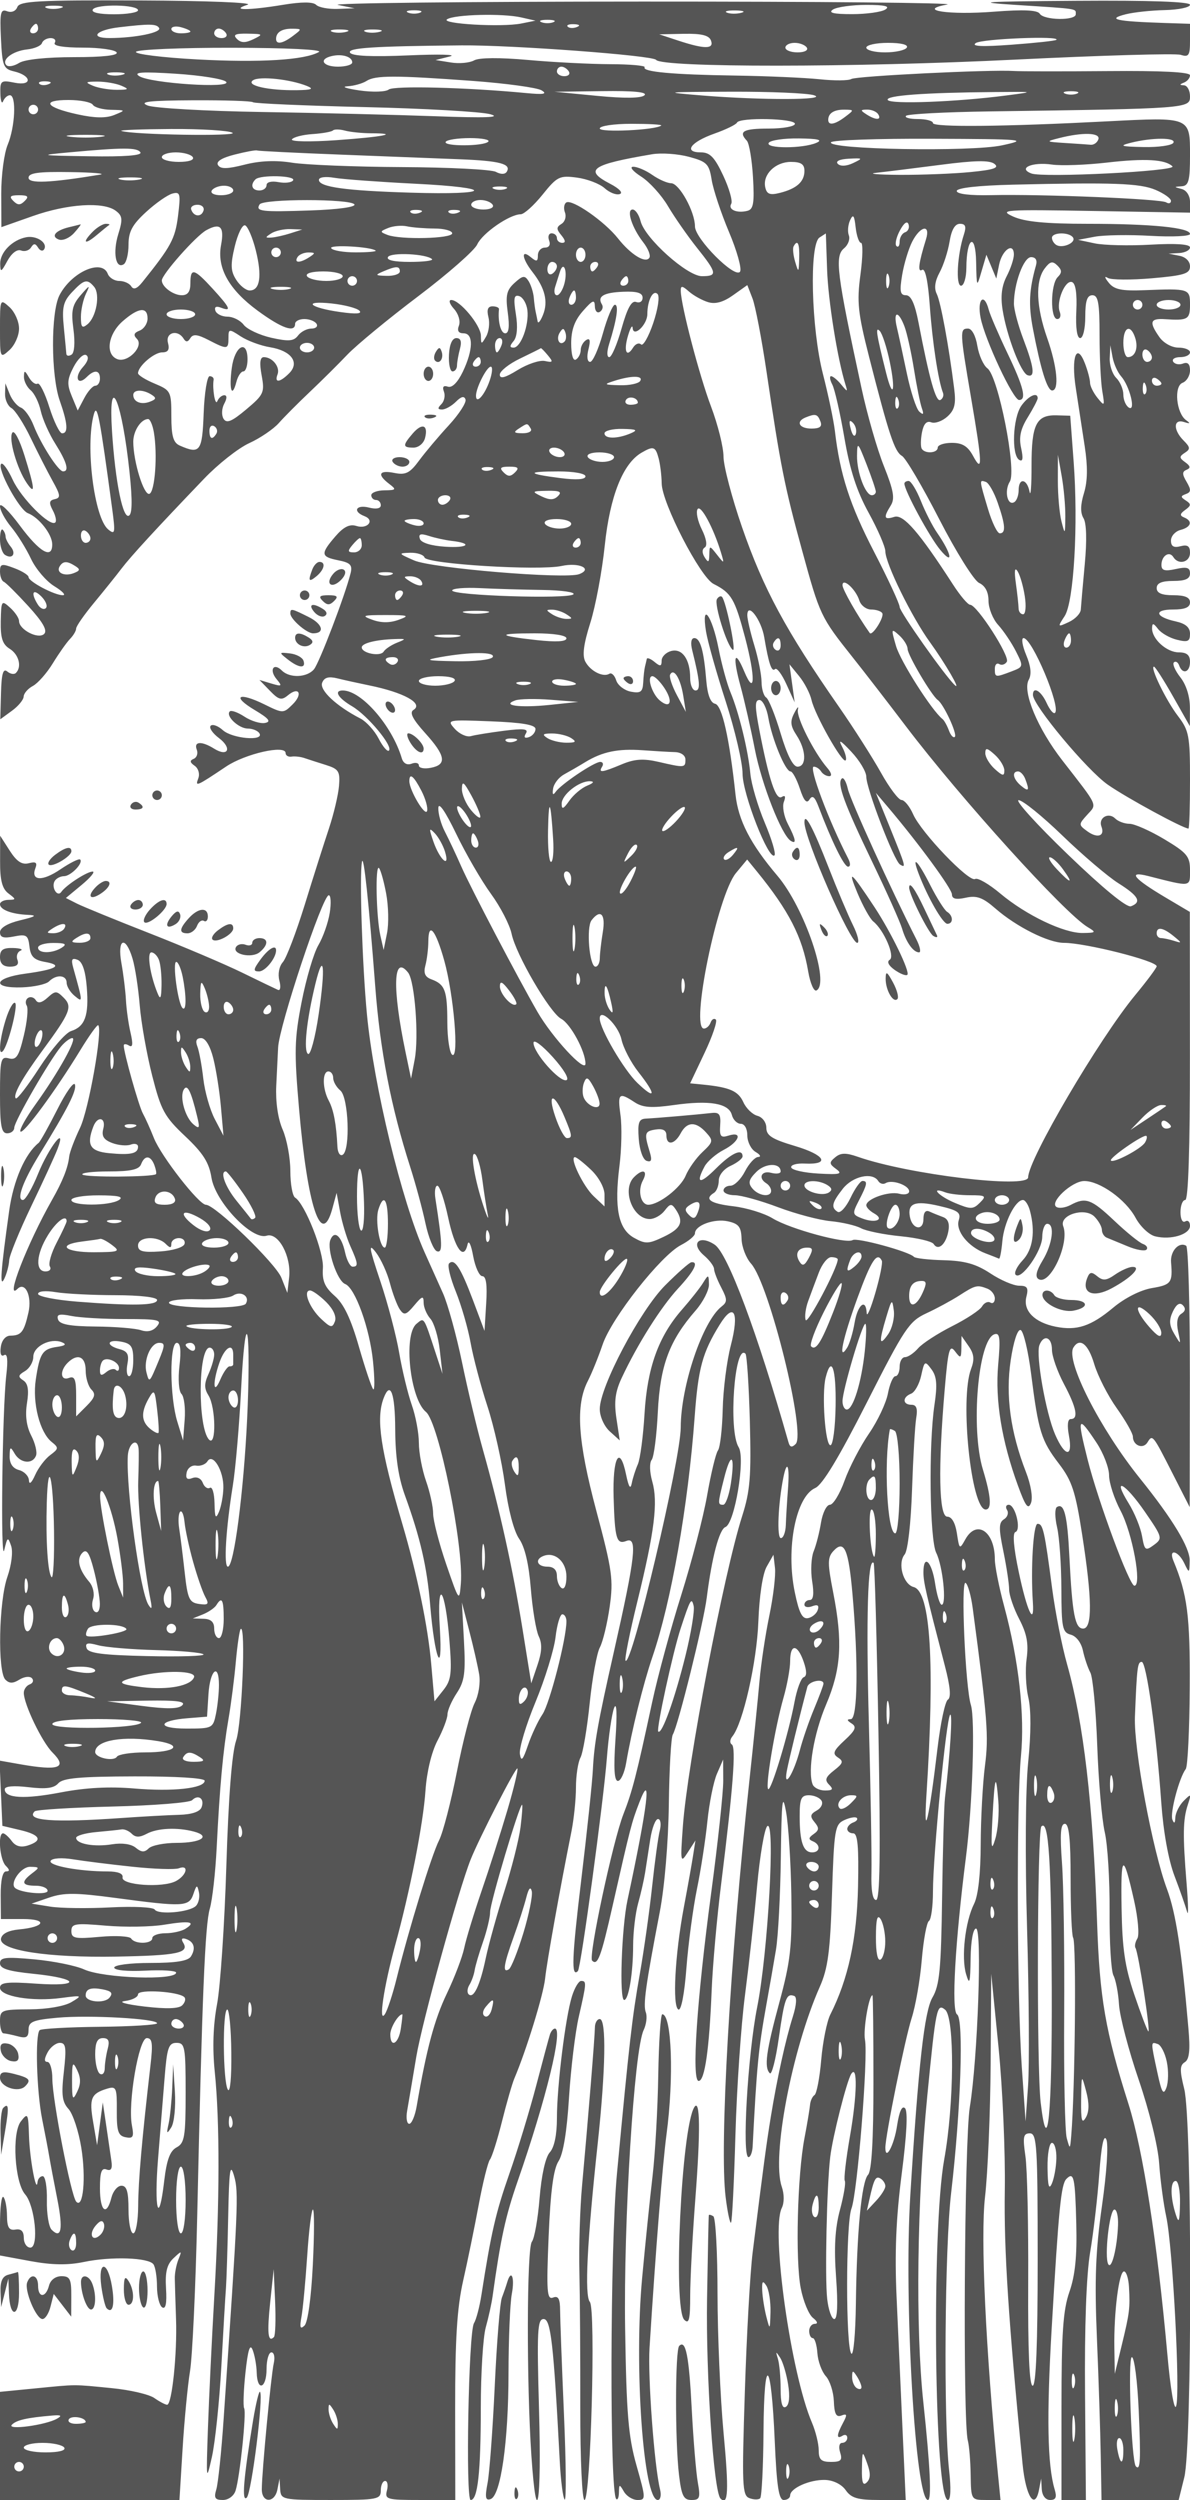 <svg xmlns="http://www.w3.org/2000/svg" version="1.0" width="250" height="525" viewBox="0 0 250 525" preserveAspectRatio="xMidYMid meet">
<g transform="translate(0,525) scale(0.01,-0.01)" fill="#555555" stroke="none">
<path d="M364 52352 c-33 -87 -122 -123 -215 -88 -137 53 -155 -27 -129 -572 27 -577 52 -639 273 -691 376 -88 391 -313 15 -238 -288 58 -307 43 -300 -225 4 -159 30 -232 58 -163 28 69 92 125 142 125 140 0 110 -664 -46 -1038 -76 -182 -137 -646 -136 -1032 l3 -700 661 233 c728 257 1480 305 1740 112 144 -107 152 -179 55 -491 -119 -386 -56 -740 114 -634 56 34 101 219 101 411 0 275 79 421 369 687 203 187 452 360 553 387 165 43 176 -1 118 -469 -61 -483 -145 -638 -751 -1393 -109 -136 -183 -164 -231 -87 -38 63 -152 114 -253 114 -101 0 -210 68 -241 150 -123 321 -761 38 -1014 -449 -184 -356 -181 -1689 6 -2217 167 -475 182 -684 49 -684 -52 0 -172 245 -267 545 -94 301 -206 525 -249 498 -42 -26 -123 32 -180 130 -89 154 -103 156 -106 14 -2 -89 62 -216 141 -282 79 -65 174 -261 212 -434 39 -174 176 -485 307 -691 241 -383 297 -581 162 -579 -100 1 -466 571 -620 967 -68 175 -188 342 -267 373 -78 30 -184 157 -234 282 l-91 227 -7 -220 c-3 -121 57 -256 135 -300 77 -44 260 -327 405 -630 145 -302 352 -707 459 -900 166 -297 173 -355 46 -382 -118 -26 -127 -75 -43 -234 60 -111 84 -225 54 -255 -105 -105 -715 505 -894 894 -100 218 -210 369 -243 336 -94 -95 377 -966 561 -1036 230 -88 507 -439 511 -648 6 -329 -263 -175 -680 388 -229 309 -417 492 -417 407 0 -85 106 -282 235 -437 130 -156 317 -457 417 -670 100 -213 321 -471 490 -574 169 -104 250 -188 178 -189 -177 0 -720 287 -720 381 0 41 -135 126 -300 188 -265 101 -300 92 -300 -69 0 -101 35 -198 79 -217 43 -18 275 -248 516 -512 304 -333 406 -510 333 -583 -121 -121 -528 88 -528 271 0 60 -84 186 -187 279 -181 164 -188 153 -197 -285 -7 -351 36 -484 188 -578 193 -121 259 -379 130 -507 -36 -37 -118 -23 -182 31 -86 71 -121 -47 -131 -454 l-15 -550 244 178 c134 97 245 232 247 298 2 67 89 168 194 224 105 56 295 272 421 479 127 207 288 435 359 508 71 73 129 171 129 219 0 48 169 290 375 539 206 249 465 571 575 716 199 262 721 830 1736 1889 294 308 722 645 950 749 228 104 508 294 622 422 114 129 407 423 650 653 243 230 600 584 792 786 193 201 861 752 1485 1223 625 472 1183 962 1241 1089 107 236 681 633 913 633 70 0 276 185 458 411 308 383 358 408 725 359 216 -29 477 -129 580 -222 103 -93 245 -149 317 -124 77 25 -7 115 -200 216 -561 291 -399 404 883 621 193 32 540 8 771 -54 378 -102 425 -149 478 -485 33 -204 196 -696 363 -1092 168 -396 272 -771 234 -834 -100 -161 -948 689 -948 950 0 307 -329 904 -500 906 -83 1 -261 80 -397 175 -136 95 -316 172 -400 171 -85 -1 -10 -93 166 -206 176 -112 430 -393 565 -623 136 -230 408 -621 605 -869 428 -536 439 -600 107 -600 -310 0 -1198 796 -1288 1155 -34 135 -109 245 -167 245 -139 0 -15 -384 221 -687 102 -130 161 -276 131 -325 -79 -128 -390 63 -660 405 -283 358 -963 831 -1086 755 -48 -30 -61 -125 -28 -211 33 -87 0 -194 -73 -239 -110 -68 -110 -110 -2 -240 87 -106 93 -158 18 -158 -61 0 -112 45 -112 100 0 55 -50 100 -111 100 -61 0 -84 -67 -53 -150 35 -91 0 -150 -89 -150 -81 0 -147 -73 -147 -162 0 -133 -27 -140 -150 -38 -210 175 -187 -26 36 -312 263 -336 334 -621 222 -899 -52 -131 -103 -194 -113 -139 -10 55 -29 145 -41 200 -13 55 -31 190 -40 300 -10 110 -59 266 -109 346 -80 125 -122 120 -295 -37 -167 -151 -192 -261 -143 -621 41 -296 23 -438 -53 -438 -94 0 -159 251 -131 508 3 32 -58 59 -136 59 -98 0 -125 -71 -86 -226 32 -125 9 -309 -49 -409 -100 -172 -106 -171 -109 19 -3 219 -443 749 -623 749 -61 0 -36 -83 57 -186 94 -104 140 -257 105 -350 -43 -110 -11 -164 97 -164 211 0 204 -347 -17 -809 -108 -224 -225 -341 -313 -311 -93 31 -121 -4 -83 -104 32 -83 8 -202 -54 -264 -83 -83 -79 -112 15 -112 70 0 201 74 291 163 111 112 175 127 202 47 21 -64 -136 -307 -349 -539 -214 -231 -495 -565 -625 -741 -196 -266 -283 -310 -521 -262 -323 65 -369 -32 -110 -229 159 -121 150 -133 -100 -136 -151 -2 -275 -48 -275 -103 0 -55 45 -100 100 -100 55 0 100 -50 100 -111 0 -68 -96 -87 -250 -48 -271 68 -349 -82 -94 -180 226 -86 65 -281 -170 -206 -141 44 -268 -19 -442 -221 -315 -367 -308 -426 65 -501 253 -50 299 -100 256 -272 -116 -466 -656 -1879 -769 -2016 -145 -175 -511 -190 -674 -27 -175 175 -274 15 -112 -180 125 -150 114 -159 -111 -92 l-249 75 220 -227 c185 -192 244 -207 377 -97 236 197 322 27 97 -193 -191 -188 -200 -188 -590 4 -541 266 -698 177 -205 -118 299 -178 354 -246 220 -272 -98 -19 -293 40 -433 132 -139 91 -278 141 -309 110 -94 -94 187 -360 379 -360 100 0 210 -45 244 -100 105 -170 -571 -112 -768 66 -101 91 -216 133 -256 93 -40 -40 38 -157 174 -259 282 -213 192 -406 -103 -221 -262 163 -431 153 -363 -23 30 -78 1 -165 -65 -192 -87 -36 -82 -75 21 -146 78 -55 111 -170 76 -263 -71 -185 -42 -172 584 247 402 270 1250 462 1250 284 0 -52 56 -86 125 -75 69 11 193 -3 275 -32 83 -28 285 -94 450 -145 266 -84 297 -133 272 -439 -16 -190 -111 -592 -212 -895 -101 -302 -330 -1022 -508 -1600 -179 -577 -385 -1119 -459 -1204 -79 -89 -110 -251 -74 -388 34 -129 21 -218 -29 -196 -49 21 -390 185 -756 364 -366 179 -1243 551 -1950 828 -706 276 -1389 556 -1517 620 l-233 118 333 276 c183 152 287 278 230 279 -115 3 -564 -287 -659 -427 -84 -122 -218 101 -138 230 34 55 121 100 194 100 143 0 412 277 340 350 -25 24 -212 -69 -416 -207 -379 -258 -628 -244 -523 29 43 113 7 139 -140 100 -144 -37 -253 35 -400 263 l-202 315 -1 -539 c-2 -397 44 -574 173 -672 167 -126 167 -133 0 -136 -96 -2 -175 -43 -175 -92 0 -115 243 -208 583 -223 206 -9 170 -35 -158 -114 -263 -63 -425 -159 -425 -251 0 -110 74 -133 294 -89 262 52 297 30 325 -212 24 -213 96 -282 331 -324 388 -68 233 -157 -425 -246 -660 -89 -709 -308 -65 -287 253 9 510 65 570 125 154 154 370 137 370 -28 0 -76 75 -199 167 -275 177 -146 178 -152 -28 589 -49 177 -29 214 90 168 101 -39 167 -232 194 -576 47 -595 -36 -827 -331 -921 -114 -36 -411 -380 -660 -763 -248 -384 -473 -676 -500 -650 -67 67 133 424 568 1016 578 786 627 909 438 1098 -149 149 -176 149 -340 0 -120 -108 -200 -126 -245 -53 -37 60 -109 82 -162 50 -52 -32 -65 -106 -29 -164 35 -57 8 -341 -62 -630 -104 -436 -158 -517 -313 -477 -171 45 -187 -19 -187 -762 0 -655 29 -812 150 -812 83 0 150 54 150 119 0 130 746 1424 984 1706 81 96 186 175 235 175 110 0 -286 -714 -772 -1391 -205 -285 -347 -542 -317 -572 61 -62 742 864 1259 1712 187 306 355 540 375 521 97 -98 -201 -1777 -383 -2156 -115 -240 -217 -510 -227 -600 -26 -238 -136 -516 -362 -914 -520 -917 -994 -2135 -726 -1868 163 163 309 -149 232 -493 -93 -412 -151 -486 -380 -488 -100 0 -182 -97 -201 -237 -21 -143 7 -211 69 -172 69 42 84 -99 47 -414 -86 -722 -125 -4022 -43 -3678 65 276 77 283 144 86 42 -124 8 -399 -79 -650 -180 -515 -208 -1993 -42 -2159 84 -84 160 -83 295 1 101 63 219 76 262 30 44 -47 24 -105 -45 -130 -69 -25 -125 -105 -125 -178 0 -238 382 -1032 602 -1252 324 -324 137 -391 -682 -247 l-430 76 30 -685 30 -685 375 -89 c422 -99 481 -221 158 -324 -147 -46 -256 -16 -336 94 -66 89 -148 162 -183 162 -114 0 -68 -556 56 -680 87 -87 88 -120 6 -120 -71 0 -113 -189 -111 -500 l4 -500 461 0 c529 0 469 -167 -79 -218 -224 -21 -360 -90 -380 -193 -46 -246 966 -404 2428 -378 1278 23 1533 76 1400 291 -49 79 -29 108 56 80 173 -58 213 -198 106 -368 -61 -95 -315 -136 -849 -136 -428 0 -762 -43 -762 -98 0 -56 272 -83 650 -64 358 19 650 0 650 -41 0 -170 -1526 -118 -1931 66 -175 80 -645 175 -1044 212 -608 56 -725 43 -725 -83 0 -112 176 -167 700 -220 973 -98 1023 -275 59 -207 -608 43 -759 26 -759 -86 0 -182 677 -296 1283 -215 447 59 456 55 217 -87 -147 -87 -508 -149 -875 -151 -599 -4 -625 -14 -625 -254 0 -137 34 -251 75 -251 41 -1 176 -29 300 -62 178 -48 225 -19 225 137 0 170 88 206 611 254 665 60 2089 -20 2089 -117 0 -34 -542 -67 -1205 -74 -662 -7 -1231 -39 -1262 -71 -98 -97 -64 -1284 52 -1866 61 -303 129 -662 152 -800 23 -137 98 -533 166 -878 126 -635 86 -851 -118 -647 -61 61 -106 339 -100 618 6 279 -33 507 -87 507 -54 0 -103 -56 -110 -125 -25 -263 -165 499 -179 975 -15 472 -24 489 -171 300 -192 -247 -131 -1278 90 -1532 207 -237 293 -1118 110 -1118 -76 0 -138 92 -138 204 0 140 -56 195 -175 175 -136 -22 -176 43 -178 291 -2 176 -36 352 -75 392 -40 39 -72 -221 -72 -578 l0 -649 641 -119 c453 -83 783 -88 1125 -17 572 119 1354 92 1457 -49 41 -55 75 -266 75 -469 1 -203 51 -399 110 -436 73 -45 99 83 80 395 -21 346 18 506 156 636 176 166 181 165 104 -26 -44 -110 -79 -290 -76 -400 2 -110 14 -492 26 -850 26 -729 -86 -1800 -187 -1800 -37 0 -157 63 -267 140 -110 78 -514 172 -897 209 -826 81 -716 82 -1622 -7 l-725 -71 0 -1136 0 -1135 1885 0 1885 0 66 1075 c36 591 106 1325 156 1630 50 306 118 1768 151 3250 103 4634 164 6122 265 6464 53 182 118 759 144 1281 64 1281 134 2042 248 2700 53 303 122 842 154 1198 32 356 78 668 102 692 112 112 27 -1982 -95 -2340 -89 -260 -161 -1181 -206 -2637 -38 -1231 -126 -2536 -195 -2900 -82 -436 -99 -920 -49 -1413 108 -1056 105 -2743 -7 -4685 -53 -916 -114 -2182 -136 -2815 -38 -1097 -35 -1125 83 -600 68 303 158 1158 199 1900 40 742 84 1485 97 1650 12 165 34 840 47 1500 20 997 41 1141 125 850 97 -339 85 -633 -221 -5100 -46 -687 -116 -1351 -153 -1475 -55 -182 -29 -225 137 -225 116 0 232 85 267 197 91 287 232 1640 180 1731 -24 43 -12 380 28 750 52 480 95 615 151 472 43 -110 81 -324 85 -475 10 -406 207 -335 207 75 0 193 46 350 102 350 56 0 78 -101 50 -225 -57 -249 -252 -2294 -252 -2650 0 -294 273 -294 329 0 l44 225 13 -225 c14 -218 46 -225 1064 -225 983 0 1050 13 1050 200 0 110 41 200 91 200 49 0 67 -90 38 -200 -49 -187 -3 -200 692 -200 l744 0 -3 1925 c-1 1453 40 2109 167 2675 94 413 241 1132 328 1599 87 467 193 894 236 950 43 55 157 416 253 801 96 385 213 790 259 900 253 594 609 1751 647 2100 39 364 308 1863 552 3083 53 265 96 684 96 931 0 247 43 529 95 626 52 97 139 609 193 1137 54 528 150 1057 214 1177 64 119 156 502 206 850 81 574 55 764 -279 2015 -394 1476 -442 2222 -178 2733 80 155 219 498 309 762 190 560 1223 1871 1647 2090 161 83 293 193 293 245 0 168 405 316 691 253 229 -50 280 -117 288 -368 4 -169 95 -404 200 -521 382 -424 1158 -3566 937 -3787 -79 -79 -121 -70 -150 32 -656 2310 -1277 3972 -1552 4154 -326 217 -517 25 -225 -226 116 -99 211 -227 212 -283 0 -57 68 -233 151 -391 130 -250 131 -303 6 -400 -397 -310 -855 -1664 -857 -2538 -1 -677 -1030 -5028 -1159 -4899 -25 25 85 581 246 1235 364 1484 440 2095 314 2532 -55 194 -60 389 -12 450 48 59 106 513 130 1008 48 975 242 1497 793 2128 158 181 284 429 281 550 -6 213 -11 214 -125 30 -65 -106 -264 -357 -440 -558 -495 -564 -732 -1222 -789 -2194 -28 -471 -91 -946 -140 -1056 -49 -110 -107 -290 -128 -400 -27 -137 -64 -80 -118 179 -134 651 -288 370 -263 -480 26 -869 61 -989 269 -909 236 91 189 -328 -266 -2340 -333 -1473 -411 -1910 -438 -2450 -13 -275 -124 -1326 -246 -2336 -196 -1627 -212 -2052 -69 -1906 63 65 536 3542 609 4480 36 461 105 933 153 1050 53 129 64 -131 27 -663 -41 -607 -26 -875 51 -875 60 0 138 169 173 375 114 671 359 1663 551 2225 397 1160 751 3172 889 5050 75 1022 163 1344 525 1931 300 486 417 268 234 -435 -84 -324 -161 -928 -170 -1342 -10 -415 -55 -803 -100 -864 -45 -60 -147 -484 -227 -941 -80 -457 -325 -1398 -543 -2090 -219 -693 -495 -1709 -613 -2259 -329 -1531 -414 -1863 -604 -2350 -220 -564 -739 -2991 -657 -3073 116 -116 186 69 429 1143 381 1681 400 1755 564 2180 268 697 174 -80 -249 -2050 -125 -583 -176 -2100 -70 -2100 94 0 187 562 188 1138 0 281 47 681 104 887 58 207 124 499 148 650 23 151 72 466 108 700 36 234 109 425 163 425 54 0 70 -109 37 -242 -34 -133 -106 -662 -161 -1175 -55 -513 -171 -1338 -258 -1833 -163 -922 -220 -1420 -481 -4200 -144 -1532 -156 -6689 -15 -6829 30 -30 55 32 57 137 3 178 10 180 105 17 56 -96 185 -175 286 -175 176 0 175 30 -22 725 -172 606 -211 1078 -239 2875 -35 2238 189 5853 389 6268 57 120 78 287 46 371 -60 158 -6 551 293 2111 101 527 180 1463 190 2259 10 748 47 1407 84 1466 109 177 645 2337 713 2875 107 846 262 1433 392 1482 196 76 423 1444 278 1676 -219 350 -85 2192 143 1964 30 -30 72 -670 92 -1421 31 -1153 6 -1463 -160 -1984 -387 -1210 -1153 -5215 -1247 -6517 -55 -761 -50 -788 103 -550 l161 250 -47 -300 c-25 -165 -113 -660 -196 -1100 -187 -996 -245 -2084 -115 -2150 58 -30 127 325 169 876 39 510 139 1252 220 1650 82 398 181 1039 220 1424 39 385 129 835 201 1000 l130 300 2 -450 c0 -247 -113 -1305 -253 -2350 -302 -2249 -415 -3950 -263 -3950 128 0 223 664 273 1904 21 520 111 1531 201 2246 248 1992 315 2859 222 2916 -46 28 -41 104 11 168 224 272 516 1565 547 2416 20 535 90 1001 175 1150 l142 250 32 -276 c18 -151 -35 -601 -118 -1000 -83 -398 -176 -1016 -207 -1374 -31 -357 -125 -1280 -208 -2050 -413 -3819 -636 -7728 -503 -8794 39 -315 90 -554 113 -532 22 23 64 848 92 1834 28 986 118 2310 201 2942 82 633 197 1668 255 2300 58 632 154 1195 213 1250 173 162 16 -2656 -212 -3800 -199 -1001 -323 -3150 -182 -3150 41 0 80 101 87 225 88 1705 119 2033 288 2975 65 358 155 875 201 1150 47 275 93 1153 103 1950 16 1208 35 1366 110 950 50 -275 100 -1062 111 -1750 16 -1084 -17 -1383 -252 -2250 -280 -1036 -324 -1365 -200 -1489 40 -40 125 292 188 738 120 840 159 946 324 886 60 -22 49 -187 -29 -435 -153 -485 -330 -1292 -462 -2100 -92 -563 -150 -994 -382 -2850 -52 -412 -126 -1728 -164 -2924 -64 -1971 -55 -2180 95 -2237 91 -35 193 -36 227 -3 33 34 65 666 70 1405 12 1657 161 1529 236 -202 41 -949 85 -1239 189 -1239 74 0 135 43 135 96 0 151 412 334 732 325 173 -5 349 -92 435 -215 116 -166 252 -206 702 -206 l559 0 -67 1475 c-36 811 -92 2062 -125 2779 -42 935 -12 1667 107 2590 107 829 132 1321 70 1383 -63 63 -122 -68 -167 -366 -61 -409 -246 -756 -246 -462 0 252 413 2285 551 2716 83 255 179 808 214 1228 36 420 103 787 150 816 47 29 85 309 85 622 1 758 280 3633 361 3709 55 52 2 -799 -109 -1748 -19 -161 -46 -1101 -60 -2090 -21 -1510 -54 -1846 -203 -2100 -169 -288 -296 -1422 -465 -4152 -137 -2222 106 -6400 371 -6400 80 0 46 716 -97 2050 -168 1566 -134 4227 84 6450 180 1837 201 1938 374 1795 202 -168 191 -1982 -20 -3145 -269 -1487 -207 -7150 79 -7150 57 0 67 244 25 615 -119 1055 -93 4684 42 5835 204 1740 268 3657 125 3746 -123 76 -42 1515 186 3304 138 1084 197 2895 104 3194 -117 372 -215 2629 -112 2565 48 -29 115 -268 150 -531 311 -2335 339 -2684 257 -3312 -47 -366 -87 -1107 -89 -1646 -2 -621 -53 -1079 -139 -1250 -187 -372 -273 -1127 -168 -1478 72 -243 88 -187 95 333 5 364 53 625 114 625 131 0 36 -2733 -131 -3750 -114 -696 -149 -6590 -42 -7000 29 -110 56 -436 60 -725 8 -519 12 -525 318 -525 l309 0 -52 525 c-260 2628 -370 4996 -273 5842 58 504 111 1764 118 2800 l12 1883 154 -1550 c85 -852 144 -2203 131 -3000 -20 -1251 78 -2752 373 -5742 67 -685 261 -986 347 -539 l44 231 13 -225 c9 -135 79 -225 176 -225 121 0 144 57 94 225 -151 506 -170 1528 -62 3375 148 2530 197 3030 310 3143 156 157 182 39 207 -945 17 -680 -24 -1083 -144 -1426 -134 -385 -167 -863 -167 -2425 l0 -1947 257 0 256 0 -18 2225 c-12 1411 27 2499 107 2975 70 413 156 1155 192 1650 43 591 94 839 148 722 47 -103 9 -693 -91 -1392 -135 -948 -158 -1553 -107 -2772 36 -857 72 -1974 81 -2483 l16 -925 811 0 810 0 118 475 c166 666 165 7494 -1 8156 -97 391 -95 497 12 563 96 60 116 251 75 719 -142 1629 -264 2419 -448 2912 -306 818 -702 2947 -675 3625 42 1047 55 1150 143 1150 99 0 308 -1502 410 -2950 44 -619 150 -1210 280 -1550 115 -302 233 -640 263 -750 30 -110 25 160 -11 600 -82 1013 -77 1338 26 1650 77 234 71 239 -86 82 -92 -92 -172 -250 -176 -350 -5 -123 -25 -138 -62 -45 -54 136 140 873 281 1064 41 56 78 823 83 1704 9 1515 -49 1962 -343 2670 -107 259 100 213 227 -50 106 -221 109 -220 115 51 7 270 -357 873 -1042 1724 -844 1049 -1570 2477 -1400 2752 134 217 312 74 437 -348 73 -246 285 -662 472 -925 187 -263 340 -532 340 -598 0 -187 213 -272 306 -122 107 173 109 170 531 -659 l356 -700 4 2719 c1 1496 -33 2741 -77 2769 -151 93 -338 -112 -318 -349 36 -427 3 -471 -403 -539 -237 -40 -569 -208 -811 -410 -469 -392 -765 -490 -1210 -401 -446 90 -688 336 -616 625 49 193 21 236 -153 236 -117 0 -390 117 -605 260 -298 196 -533 263 -973 275 -320 8 -603 40 -631 71 -97 110 -1194 409 -1287 352 -140 -86 -1314 232 -1681 456 -175 107 -546 221 -825 254 -487 57 -620 150 -407 282 55 34 100 150 100 258 0 112 107 245 250 310 137 63 250 152 250 198 0 177 -234 70 -560 -256 -339 -339 -433 -320 -237 46 57 105 237 261 400 346 330 170 408 397 102 300 -163 -52 -191 -17 -175 218 16 226 -18 276 -180 257 -280 -32 -1163 -108 -1381 -118 -149 -7 -175 -82 -150 -426 18 -240 89 -436 166 -462 101 -33 117 16 64 192 -119 391 -108 431 126 467 152 23 225 -17 225 -123 0 -220 172 -196 300 43 133 249 319 255 534 17 155 -171 150 -197 -76 -410 -133 -125 -292 -349 -354 -498 -105 -254 -562 -609 -784 -609 -159 0 -228 298 -116 507 115 215 2 259 -184 73 -261 -261 -30 -880 330 -880 98 0 238 79 312 175 117 153 147 156 235 25 174 -261 113 -398 -254 -573 -321 -153 -383 -155 -624 -21 -329 185 -417 621 -305 1510 44 349 54 825 22 1059 -64 467 -35 495 294 279 173 -114 354 -127 827 -60 749 106 1154 37 1218 -208 26 -102 111 -186 187 -186 80 0 138 -103 138 -245 0 -135 79 -291 175 -347 96 -56 120 -103 53 -105 -68 -2 -193 -138 -278 -303 -85 -165 -221 -300 -303 -300 -81 0 -147 -45 -147 -100 0 -55 107 -100 238 -100 131 0 540 -113 908 -252 369 -139 866 -271 1106 -293 239 -23 525 -89 634 -147 109 -59 483 -135 831 -169 348 -34 662 -107 697 -163 95 -151 256 -13 309 265 31 163 -6 263 -113 301 -88 32 -216 84 -285 116 -79 37 -125 -20 -125 -158 0 -256 -233 -220 -284 44 -56 288 104 349 610 232 401 -93 467 -140 416 -300 -71 -225 195 -556 558 -695 138 -52 266 -103 287 -113 20 -10 52 156 71 369 35 389 272 863 433 863 47 0 113 -101 146 -225 117 -438 62 -813 -154 -1043 -119 -127 -185 -263 -146 -303 120 -119 556 502 559 796 2 151 49 275 104 275 166 0 112 -429 -97 -771 -133 -220 -161 -343 -86 -390 239 -147 658 748 520 1109 -91 237 452 406 654 204 86 -86 157 -212 158 -279 0 -68 46 -141 101 -164 55 -22 251 -103 436 -180 185 -78 365 -109 400 -71 35 38 1 92 -75 119 -77 27 -347 246 -600 486 -486 459 -603 502 -920 332 -107 -57 -241 -76 -296 -42 -155 96 322 543 581 545 327 3 873 -387 1080 -771 98 -183 283 -358 411 -390 330 -83 733 39 733 221 0 85 -45 126 -100 92 -57 -35 -100 49 -100 194 0 141 45 256 100 256 65 0 99 1074 98 3025 l-2 3025 -506 300 c-677 401 -811 565 -372 454 919 -234 882 -239 882 121 0 291 -62 365 -541 652 -297 177 -625 323 -730 323 -104 0 -239 50 -300 111 -141 141 -360 14 -290 -168 78 -203 -83 -256 -298 -99 -184 135 -184 143 -1 345 210 232 247 153 -522 1142 -518 666 -844 1448 -706 1693 63 114 46 284 -54 522 -81 195 -106 354 -55 354 179 0 787 -1444 661 -1570 -31 -31 -110 62 -176 207 -117 256 -288 357 -288 170 0 -219 1139 -1584 1575 -1887 396 -276 1582 -920 1693 -920 17 0 32 457 32 1016 0 934 -20 1042 -255 1350 -249 326 -593 1034 -502 1034 25 0 205 -281 400 -625 l354 -625 1 384 c1 236 -76 483 -199 640 -111 141 -173 283 -137 316 36 33 85 4 110 -65 71 -197 228 -146 228 75 0 143 -67 200 -235 200 -255 0 -567 282 -562 508 3 114 27 111 125 -16 67 -88 246 -190 397 -227 229 -57 275 -36 275 125 0 134 -92 214 -299 260 -435 95 -470 250 -57 250 250 0 356 45 356 150 0 105 -106 150 -350 150 -244 0 -350 45 -350 150 0 105 106 150 350 150 252 0 350 44 350 158 0 123 -65 144 -300 92 -231 -51 -300 -31 -300 86 0 191 165 301 249 166 107 -174 351 -112 351 89 0 141 -52 177 -200 138 -142 -37 -200 -3 -200 119 0 94 90 194 200 223 226 59 262 187 75 263 -94 38 -88 77 25 158 125 90 127 123 14 196 -115 74 -115 95 0 137 109 39 112 89 15 255 -96 161 -96 216 0 255 88 36 80 79 -29 157 -128 92 -129 121 -9 199 120 77 116 116 -25 257 -223 223 -217 462 9 389 129 -41 140 -31 44 38 -208 149 -262 715 -75 786 86 33 156 150 156 260 0 135 -48 182 -147 144 -81 -31 -173 -13 -206 39 -32 53 34 96 147 96 113 0 206 45 206 100 0 55 -110 100 -244 100 -139 0 -312 96 -400 222 -221 315 -195 396 119 375 479 -32 525 -5 525 303 0 337 -18 343 -955 306 -479 -19 -636 13 -750 154 -92 114 -99 151 -19 102 70 -41 486 -44 925 -6 677 59 799 97 799 250 0 107 -91 198 -225 223 l-225 44 225 13 c124 8 225 61 225 118 0 68 -289 88 -826 58 -454 -26 -983 -13 -1175 27 l-349 74 350 66 c193 36 721 44 1175 18 454 -26 825 -8 825 39 0 134 -807 214 -2152 214 -883 0 -1319 43 -1562 152 -312 142 -189 150 1689 117 l2025 -35 0 226 c0 130 -74 245 -175 271 -167 44 -167 46 0 57 147 10 175 114 175 655 0 804 12 799 -1734 709 -2174 -113 -3666 -127 -3666 -37 0 47 -142 85 -317 85 -174 0 -286 31 -248 68 37 37 821 79 1741 92 4183 59 4224 62 4224 314 0 124 -56 230 -125 234 -100 6 -100 18 0 58 69 28 125 97 125 153 0 68 -601 98 -1725 88 -949 -8 -1837 -7 -1975 2 -498 33 -3314 -106 -3415 -168 -57 -36 -359 -38 -670 -5 -311 32 -1105 67 -1765 77 -1313 19 -1967 79 -1907 175 21 34 -306 63 -727 64 -421 2 -1198 41 -1725 89 -595 53 -1025 50 -1131 -9 -94 -53 -314 -73 -490 -44 l-320 51 300 75 c165 41 -224 51 -865 23 -771 -33 -1187 -15 -1231 56 -62 101 481 137 2346 154 1053 9 4016 -211 4083 -304 119 -165 4168 -162 7548 5 1804 89 3368 134 3475 100 167 -53 194 -13 194 295 l0 357 -525 17 c-1034 34 -1236 79 -825 183 165 42 536 82 825 88 289 7 525 57 525 112 0 64 -847 94 -2375 83 -2004 -14 -2203 -28 -1275 -87 1326 -85 1250 -73 1250 -196 0 -137 -672 -127 -757 12 -48 77 -341 90 -954 43 -957 -75 -1650 30 -989 150 193 35 -2687 63 -6400 62 -3712 -1 -6592 -33 -6400 -71 l350 -70 -355 -13 c-195 -7 -399 31 -453 85 -65 65 -305 65 -695 1 -734 -120 -1124 -120 -747 1 141 45 -848 84 -2264 90 -2137 9 -2523 -12 -2572 -138z m909 -21 c-97 -26 -232 -24 -300 3 -68 28 12 49 177 47 165 -3 220 -25 123 -50z m1627 -47 c0 -46 -228 -84 -506 -84 -314 0 -482 38 -444 101 74 119 950 104 950 -17z m15700 16 c-82 -53 -397 -97 -700 -97 -392 0 -507 28 -400 97 83 53 398 97 700 97 392 0 507 -28 400 -97z m-9775 -66 c-69 -28 -181 -28 -250 0 -69 28 -12 50 125 50 138 0 194 -22 125 -50z m6748 -3 c-97 -26 -232 -24 -300 3 -68 28 12 49 177 47 165 -3 220 -25 123 -50z m-4623 -97 l300 -68 -300 -60 c-412 -82 -1712 -6 -1556 90 164 102 1171 126 1556 38z m675 -100 c-69 -28 -181 -28 -250 0 -69 28 -12 50 125 50 138 0 194 -22 125 -50z m-10825 -134 c0 -55 -48 -100 -106 -100 -58 0 -78 45 -44 100 34 55 82 100 106 100 24 0 44 -45 44 -100z m2542 13 c60 -96 -498 -210 -1037 -212 -437 -1 -290 169 195 226 646 76 788 73 842 -14z m658 -75 c0 -21 -90 -38 -200 -38 -110 0 -200 41 -200 91 0 49 90 67 200 38 110 -29 200 -70 200 -91z m8119 94 c-72 -29 -159 -26 -192 8 -33 33 26 56 131 52 117 -5 141 -28 61 -60z m-7369 -132 c34 -55 -8 -100 -94 -100 -86 0 -156 45 -156 100 0 55 42 100 94 100 52 0 122 -45 156 -100z m1406 -53 c-217 -164 -356 -189 -356 -64 0 140 123 217 342 214 204 -3 205 -6 14 -150z m1117 84 c-97 -26 -232 -24 -300 3 -68 28 12 49 177 47 165 -3 220 -25 123 -50z m700 0 c-97 -26 -232 -24 -300 3 -68 28 12 49 177 47 165 -3 220 -25 123 -50z m-2651 -155 c-169 -81 -259 -79 -345 7 -89 89 -35 115 228 110 324 -6 331 -13 117 -117z m9614 -26 c71 -184 -133 -185 -686 -3 l-400 132 514 11 c372 7 531 -31 572 -140z m-13786 -50 c-39 -63 180 -100 588 -100 358 0 678 -45 712 -100 40 -64 -283 -100 -895 -100 -577 0 -1035 -48 -1152 -121 -107 -67 -227 -89 -267 -49 -114 114 128 299 434 332 152 16 293 76 312 134 19 57 101 104 182 104 81 0 120 -45 86 -100z m21042 63 c-23 -20 -447 -66 -942 -102 -619 -46 -853 -35 -750 35 134 90 1793 157 1692 67z m-5242 -163 c35 -57 -49 -100 -194 -100 -141 0 -256 45 -256 100 0 55 87 100 194 100 107 0 222 -45 256 -100z m2100 0 c-34 -55 -239 -100 -456 -100 -217 0 -394 45 -394 100 0 55 205 100 456 100 278 0 432 -39 394 -100z m-12350 -92 c-297 -169 -1233 -227 -2553 -156 -739 40 -1320 112 -1290 160 30 48 941 87 2024 85 1147 -2 1906 -39 1819 -89z m700 -219 c0 -49 -135 -89 -300 -89 -323 0 -412 160 -125 224 218 49 425 -17 425 -135z m4550 -189 c34 -55 -8 -100 -94 -100 -86 0 -156 45 -156 100 0 55 42 100 94 100 52 0 122 -45 156 -100z m-9377 -69 c-97 -26 -232 -24 -300 3 -68 28 12 49 177 47 165 -3 220 -25 123 -50z m2177 -149 c135 -145 -1586 -33 -1825 119 -132 84 60 96 775 50 523 -34 995 -110 1050 -169z m1700 -88 c151 -62 100 -83 -212 -88 -601 -9 -1086 101 -921 209 137 90 781 21 1133 -121z m3477 107 c703 -52 1355 -141 1450 -198 130 -78 48 -93 -327 -57 -1248 119 -2775 158 -2883 74 -64 -51 -341 -59 -617 -19 -275 40 -387 79 -250 87 138 8 318 59 400 112 185 120 597 120 2227 1z m-8908 -69 c-72 -29 -159 -26 -192 8 -33 33 26 56 131 52 117 -5 141 -28 61 -60z m1531 -32 c171 -73 156 -86 -100 -86 -165 0 -390 39 -500 86 -171 73 -156 86 100 86 165 0 390 -39 500 -86z m10990 -200 c-64 -64 -417 -69 -995 -13 l-895 86 995 13 c660 9 962 -19 895 -86z m3560 0 c322 -103 -1115 -106 -2350 -5 -847 69 -812 74 600 79 825 3 1613 -30 1750 -74z m4047 -4 c-1046 -137 -2439 -190 -2497 -96 -58 94 762 155 2250 167 845 8 847 7 247 -71z m1478 38 c-69 -28 -181 -28 -250 0 -69 28 -12 50 125 50 138 0 194 -22 125 -50z m-20675 -234 c34 -55 205 -103 381 -106 315 -7 316 -8 69 -109 -174 -70 -410 -66 -773 14 -673 147 -769 301 -189 301 248 0 478 -45 512 -100z m3364 53 c26 -26 1080 -72 2342 -102 1262 -29 2452 -97 2644 -150 246 -68 -95 -81 -1150 -42 -825 30 -2467 70 -3650 89 -1182 19 -2262 81 -2400 137 -191 78 35 104 958 109 665 3 1230 -15 1256 -41z m-4514 -153 c0 -55 -45 -100 -100 -100 -55 0 -100 45 -100 100 0 55 45 100 100 100 55 0 100 -45 100 -100z m16956 -153 c-217 -164 -356 -189 -356 -64 0 140 123 217 342 214 204 -3 205 -6 14 -150z m694 53 c78 -127 -54 -127 -250 0 -129 84 -127 97 19 98 93 1 197 -43 231 -98z m-1750 -200 c0 -55 -247 -100 -550 -100 -535 0 -644 -60 -460 -255 49 -52 107 -396 129 -764 32 -541 10 -676 -115 -708 -220 -58 -416 26 -342 146 34 56 -41 322 -167 591 -181 388 -280 490 -470 490 -373 0 -218 216 281 393 244 86 459 191 477 232 51 114 1217 90 1217 -25z m-2808 -36 c-110 -95 -1292 -152 -1292 -62 0 54 296 98 667 98 366 0 648 -16 625 -36z m-9007 -153 c124 -78 -2099 -42 -2335 39 -55 19 418 37 1050 41 633 3 1211 -33 1285 -80z m2907 -10 c628 -2 268 -74 -727 -145 -544 -38 -961 -31 -932 16 29 48 223 98 431 112 208 14 402 48 430 76 28 29 142 27 253 -3 112 -30 357 -55 545 -56z m-5667 -73 c-179 -23 -471 -23 -650 0 -179 22 -32 40 325 40 358 0 504 -18 325 -40z m20950 -53 c-23 -69 -94 -120 -158 -115 -64 6 -308 22 -542 37 -407 26 -412 30 -125 103 495 126 872 115 825 -25z m-12817 -50 c-99 -100 -956 -102 -894 -3 26 43 255 78 509 78 253 0 427 -34 385 -75z m6892 -25 c-286 -123 -1076 -123 -1000 0 34 55 318 97 631 93 410 -5 513 -31 369 -93z m3902 -52 c-653 -141 -3688 -87 -3594 64 28 46 982 79 2121 74 1947 -8 2035 -16 1473 -138z m3598 52 c-34 -55 -318 -95 -631 -88 -470 10 -517 25 -269 88 454 115 971 115 900 0z m-21700 -200 c40 -65 -336 -94 -1069 -82 -1055 16 -1084 22 -431 82 1142 105 1435 105 1500 0z m4201 -47 c934 -36 2066 -80 2515 -98 836 -33 1081 -98 980 -262 -36 -57 -125 -58 -229 -2 -94 50 -980 95 -1969 100 -989 5 -2028 47 -2310 92 -340 55 -676 42 -1000 -41 -364 -92 -505 -95 -558 -9 -46 74 77 152 350 221 231 59 443 98 471 86 28 -12 815 -51 1750 -87z m-3101 -53 c37 -60 -82 -100 -294 -100 -196 0 -356 45 -356 100 0 55 132 100 294 100 162 0 322 -45 356 -100z m13872 -125 c-139 -66 -264 -72 -320 -17 -55 56 35 99 228 109 300 16 306 10 92 -92z m2469 -188 c-352 -35 -1023 -61 -1491 -59 -467 3 -686 23 -486 44 200 21 807 97 1350 167 714 93 1025 99 1127 20 109 -83 -9 -124 -500 -172z m4240 120 c104 -102 -2720 -244 -2964 -150 -292 112 18 246 433 187 193 -28 710 -9 1150 41 805 93 1231 68 1381 -78z m-7731 -95 c0 -228 -163 -374 -517 -463 -208 -52 -274 -27 -306 117 -60 267 210 534 538 534 212 0 285 -48 285 -188z m-14800 -80 c-1049 -173 -1500 -192 -1500 -65 0 102 207 130 875 119 481 -7 763 -32 625 -54z m824 -103 c-125 -24 -305 -23 -400 2 -96 25 6 45 226 44 220 -1 298 -22 174 -46z m3234 -16 c-29 -47 -167 -64 -306 -38 -148 28 -252 2 -252 -63 0 -62 -67 -112 -150 -112 -156 0 -198 118 -83 233 99 100 853 81 791 -20z m2575 -72 c1694 -84 1609 -240 -102 -187 -1373 41 -1931 119 -1931 268 0 58 137 76 325 44 179 -31 948 -87 1708 -125z m15542 -128 c179 -76 325 -179 325 -231 0 -52 -46 -66 -101 -31 -118 73 -2615 175 -3674 151 -447 -10 -725 23 -725 87 0 65 445 115 1175 133 2110 50 2670 30 3000 -109z m-19375 -13 c0 -55 -115 -100 -256 -100 -145 0 -229 43 -194 100 34 55 149 100 256 100 107 0 194 -45 194 -100z m5725 34 c-69 -28 -181 -28 -250 0 -69 28 -12 50 125 50 138 0 194 -22 125 -50z m-10105 -254 c-93 -93 -147 -93 -240 0 -93 93 -67 120 120 120 187 0 213 -27 120 -120z m6926 -73 c33 -54 -350 -107 -919 -126 -1040 -36 -1164 -21 -1073 126 75 121 1917 121 1992 0z m2904 -7 c35 -57 -49 -100 -194 -100 -141 0 -256 45 -256 100 0 55 87 100 194 100 107 0 222 -45 256 -100z m-6075 -125 c-47 -142 -208 -126 -258 25 -19 55 41 100 133 100 92 0 148 -56 125 -125z m4544 -43 c-72 -29 -159 -26 -192 8 -33 33 26 56 131 52 117 -5 141 -28 61 -60z m800 0 c-72 -29 -159 -26 -192 8 -33 33 26 56 131 52 117 -5 141 -28 61 -60z m8470 -632 c42 0 37 -299 -12 -665 -78 -579 -54 -804 180 -1725 415 -1628 537 -1997 691 -2083 78 -43 430 -641 783 -1328 357 -694 730 -1290 839 -1341 128 -59 197 -190 197 -375 0 -157 92 -386 205 -509 112 -123 279 -371 370 -550 163 -323 162 -327 -95 -425 -337 -128 -347 -127 -347 57 0 86 42 130 93 98 51 -31 123 -9 159 49 70 114 -627 1197 -771 1197 -47 0 -209 191 -360 425 -711 1100 -1042 1482 -1233 1421 -217 -69 -233 -16 -74 239 90 144 60 313 -143 823 -142 353 -354 1092 -472 1642 -524 2430 -566 2770 -366 2936 85 71 130 193 100 271 -30 79 -18 222 26 318 64 138 89 106 117 -150 20 -179 71 -325 113 -325z m926 222 c-63 -21 -115 -110 -115 -197 0 -87 -30 -128 -67 -92 -37 37 -4 184 72 326 86 161 155 210 182 130 24 -71 -9 -146 -72 -167z m-14371 -270 c-90 -477 166 -934 770 -1377 506 -371 786 -469 786 -275 0 55 87 100 194 100 107 0 222 -45 256 -100 34 -55 -15 -100 -108 -100 -94 0 -220 -66 -281 -147 -90 -119 -197 -127 -561 -46 -247 56 -508 178 -580 272 -71 94 -225 171 -341 171 -116 0 -230 56 -254 125 -26 80 16 103 117 64 232 -89 196 -6 -174 398 -393 429 -468 447 -468 113 0 -174 -55 -250 -180 -250 -180 0 -420 177 -420 311 0 126 717 936 935 1055 295 162 382 74 309 -314z m730 -110 c135 -540 89 -842 -128 -842 -78 0 -206 101 -284 225 -117 183 -122 314 -30 701 63 261 160 460 216 442 56 -18 158 -255 226 -526z m3751 459 c206 0 375 -46 375 -101 0 -112 -1085 -138 -1360 -33 -163 63 -162 74 17 146 106 43 283 58 393 34 110 -24 369 -45 575 -46z m11125 -126 c-139 -422 -175 -1075 -60 -1075 60 0 111 169 112 375 2 641 193 757 205 125 11 -542 13 -545 113 -200 l103 350 104 -250 104 -250 59 292 c64 314 310 481 310 211 0 -89 -68 -295 -152 -456 -104 -203 -131 -421 -84 -709 87 -547 384 -1321 525 -1368 162 -54 137 162 -89 756 -110 289 -200 627 -199 750 1 422 205 974 360 974 97 0 135 -63 103 -175 -143 -508 -159 -826 -66 -1316 164 -862 302 -1309 406 -1309 153 0 106 504 -104 1100 -231 658 -252 1191 -57 1456 115 155 169 169 270 69 99 -97 100 -152 7 -245 -151 -151 -159 -880 -9 -880 61 0 84 68 53 151 -80 208 111 674 256 626 77 -26 109 -238 92 -608 -17 -355 14 -569 81 -569 60 0 107 196 107 450 0 333 39 450 150 450 121 0 150 -160 150 -837 0 -461 26 -990 57 -1175 54 -320 49 -328 -100 -144 -86 107 -157 250 -157 319 0 68 -47 247 -104 397 -176 464 -297 149 -195 -511 50 -329 135 -878 187 -1220 66 -429 61 -733 -15 -983 -76 -247 -79 -415 -10 -529 63 -104 73 -467 26 -967 -41 -440 -78 -867 -83 -950 -4 -82 -117 -201 -251 -263 -239 -111 -241 -108 -89 124 195 297 289 1922 189 3254 l-71 955 -286 8 c-427 12 -528 -191 -527 -1056 1 -425 -18 -671 -42 -547 -53 275 -229 299 -229 31 0 -107 -40 -219 -90 -250 -145 -89 -217 236 -95 431 147 236 -243 2209 -470 2377 -85 63 -180 277 -213 475 -34 210 -115 361 -195 361 -177 0 -174 -61 63 -1450 239 -1399 246 -1600 43 -1225 -111 205 -225 275 -446 275 -163 0 -297 -45 -297 -100 0 -116 -266 -136 -335 -24 -26 41 -24 195 4 342 35 181 98 250 195 213 79 -30 231 24 339 121 153 139 184 264 143 587 -114 905 -283 1821 -366 1988 -59 117 -39 270 59 450 82 150 176 442 210 648 40 249 113 375 217 375 118 0 139 -56 84 -225z m-14150 25 c-137 -44 -317 -84 -400 -89 -133 -7 -133 3 0 89 83 53 263 93 400 89 l250 -9 -250 -80z m13354 -125 c-156 -502 -181 -704 -81 -642 65 40 124 -238 161 -760 53 -751 178 -1571 277 -1823 21 -55 -4 -122 -56 -150 -93 -48 -228 430 -458 1625 -77 399 -158 575 -263 575 -123 0 -138 81 -81 425 39 234 134 549 211 700 172 335 390 373 290 50z m-2078 -634 c22 -655 218 -1880 387 -2421 49 -155 41 -155 -91 5 -79 96 -174 175 -212 175 -37 0 -25 -79 25 -175 51 -96 165 -599 254 -1116 116 -678 258 -1120 511 -1579 192 -350 350 -714 350 -808 0 -253 556 -1385 940 -1913 319 -441 658 -1025 521 -898 -204 187 -1161 1543 -1161 1643 0 66 -242 587 -537 1158 -508 982 -716 1624 -823 2538 -26 220 -139 760 -252 1200 -245 957 -289 2725 -70 2863 72 46 132 84 132 85 0 1 12 -340 26 -757z m5168 669 c66 -107 -224 -234 -353 -154 -50 31 -91 98 -91 150 0 120 370 124 444 4z m-14652 -273 c23 -20 -166 -37 -419 -37 -254 0 -486 39 -515 88 -50 80 839 32 934 -51z m8898 -162 c-9 -304 -15 -309 -84 -75 -41 138 -56 284 -34 325 84 157 128 63 118 -250z m-10890 125 c0 -55 -45 -100 -100 -100 -55 0 -100 45 -100 100 0 55 45 100 100 100 55 0 100 -45 100 -100z m6400 -50 c0 -82 -45 -150 -100 -150 -55 0 -100 68 -100 150 0 83 45 150 100 150 55 0 100 -67 100 -150z m-5800 -50 c-196 -127 -328 -127 -250 0 34 55 138 99 231 98 146 -1 148 -14 19 -98z m2576 -42 c31 -32 -178 -58 -465 -58 -335 0 -500 37 -459 104 64 102 813 65 924 -46z m2624 -152 c0 -52 -45 -122 -100 -156 -55 -34 -100 8 -100 94 0 86 45 156 100 156 55 0 100 -42 100 -94z m850 -6 c-34 -55 -82 -100 -106 -100 -24 0 -44 45 -44 100 0 55 48 100 106 100 58 0 78 -45 44 -100z m-4150 -100 c0 -55 -124 -97 -275 -93 -244 6 -252 17 -75 93 273 117 350 117 350 0z m3460 -245 c-35 -140 -107 -255 -159 -255 -52 0 -69 79 -38 175 31 96 75 238 99 314 75 245 165 31 98 -234z m-4660 145 c0 -55 -155 -100 -344 -100 -189 0 -372 45 -406 100 -37 60 99 100 344 100 223 0 406 -45 406 -100z m11466 -225 c-28 -69 -50 -12 -50 125 0 138 22 194 50 125 28 -69 28 -181 0 -250z m-11166 125 c0 -55 -45 -100 -100 -100 -55 0 -100 45 -100 100 0 55 45 100 100 100 55 0 100 -45 100 -100z m5700 0 c0 -55 -48 -100 -106 -100 -58 0 -78 45 -44 100 34 55 82 100 106 100 24 0 44 -45 44 -100z m-11221 -125 c129 -157 45 -631 -140 -784 -113 -94 -139 -65 -139 153 0 148 48 367 106 488 93 193 81 190 -110 -30 -180 -208 -205 -326 -153 -718 37 -281 21 -495 -41 -532 -56 -35 -105 -27 -108 17 -3 45 -28 301 -54 570 -40 408 -11 529 173 725 253 270 321 286 466 111z m4096 -44 c-96 -25 -254 -25 -350 0 -96 25 -17 46 175 46 193 0 271 -21 175 -46z m8800 -276 c154 -47 320 -1 525 145 l300 213 109 -281 c60 -155 192 -844 294 -1532 293 -1982 378 -2411 749 -3763 372 -1359 389 -1395 1058 -2237 241 -302 744 -954 1119 -1448 1157 -1524 3338 -3933 3821 -4221 185 -110 178 -120 -100 -124 -396 -7 -1194 375 -1734 828 -239 201 -478 339 -530 306 -125 -77 -1132 974 -1302 1359 -73 165 -183 300 -244 300 -62 0 -257 259 -433 575 -177 316 -571 935 -877 1375 -1121 1610 -1591 2481 -2041 3780 -213 616 -388 1282 -389 1480 0 198 -118 671 -261 1050 -246 649 -631 2121 -637 2430 -2 116 29 114 173 -13 96 -84 276 -184 400 -222z m-2775 95 c0 -82 -44 -150 -97 -150 -53 0 -71 68 -39 150 31 83 75 150 97 150 21 0 39 -67 39 -150z m1400 -2 c0 -78 -61 -118 -135 -90 -96 37 -186 -128 -306 -553 -93 -333 -210 -605 -259 -605 -52 0 -53 115 -3 275 161 512 207 825 121 825 -47 0 -160 -270 -252 -600 -92 -330 -213 -600 -268 -600 -60 0 -75 109 -35 265 46 186 32 244 -48 194 -63 -39 -115 -133 -115 -209 0 -76 -45 -166 -100 -200 -60 -37 -100 97 -100 339 0 283 72 482 247 680 203 231 247 249 250 100 2 -99 49 -153 105 -118 56 35 75 105 44 156 -104 168 33 250 447 266 292 12 407 -24 407 -125z m223 -534 c-98 -289 -214 -490 -256 -447 -43 42 -118 12 -167 -67 -139 -225 -203 -71 -105 255 48 162 92 233 96 158 14 -212 309 67 309 291 0 286 118 518 214 422 49 -49 10 -313 -91 -612z m-2643 272 c37 -311 -138 -786 -290 -786 -86 0 -86 35 1 139 73 88 90 293 47 563 -54 340 -40 415 72 379 77 -26 153 -158 170 -295z m-3530 -10 c66 -66 -68 -76 -400 -29 -653 91 -811 246 -184 180 266 -28 529 -96 584 -151z m16450 124 c0 -55 -45 -100 -100 -100 -55 0 -100 45 -100 100 0 55 45 100 100 100 55 0 100 -45 100 -100z m800 0 c0 -55 -112 -100 -250 -100 -137 0 -250 45 -250 100 0 55 113 100 250 100 138 0 250 -45 250 -100z m-21700 -289 c0 -104 -75 -218 -167 -254 -120 -46 -136 -94 -57 -173 154 -154 -190 -511 -411 -426 -257 99 -198 522 110 794 332 292 525 314 525 59z m1000 89 c0 -55 -135 -100 -300 -100 -165 0 -300 45 -300 100 0 55 135 100 300 100 165 0 300 -45 300 -100z m14901 -253 c53 -138 142 -541 199 -894 56 -353 131 -723 166 -823 47 -133 33 -152 -53 -74 -64 59 -181 419 -261 800 -80 382 -174 818 -210 969 -82 345 30 361 159 22z m-13328 -439 c447 -73 629 -321 402 -547 -197 -197 -315 -208 -244 -23 59 153 -107 362 -288 362 -80 0 -95 -118 -46 -384 66 -359 45 -404 -324 -714 -304 -255 -412 -300 -476 -197 -46 74 -40 215 13 315 61 113 62 180 2 180 -53 0 -118 -56 -146 -125 -44 -111 -108 257 -78 450 7 41 -31 75 -84 75 -52 0 -109 -349 -125 -775 -30 -810 -75 -870 -504 -681 -135 60 -175 199 -175 615 0 521 -11 543 -350 685 -192 80 -350 178 -350 218 0 147 337 438 506 438 126 0 161 56 123 200 -57 218 204 290 328 89 49 -79 89 -76 142 10 56 91 149 81 383 -40 393 -203 418 -200 418 43 0 195 10 196 259 33 142 -93 418 -195 614 -227z m6187 119 c-101 -102 -185 51 -102 186 63 102 87 102 121 1 23 -70 15 -154 -19 -187z m6831 -417 c130 -622 70 -820 -74 -245 -207 826 -232 986 -135 885 53 -55 147 -343 209 -640z m5159 491 c68 -215 -4 -401 -156 -401 -52 0 -94 135 -94 300 0 339 154 402 250 101z m-13314 -151 c-31 -82 -75 -150 -97 -150 -21 0 -39 68 -39 150 0 83 44 150 97 150 53 0 71 -67 39 -150z m-3936 -50 c0 -55 -67 -100 -150 -100 -82 0 -150 45 -150 100 0 55 68 100 150 100 83 0 150 -45 150 -100z m4910 -162 c116 -140 108 -156 -63 -119 -108 23 -366 -63 -572 -190 -265 -164 -375 -192 -375 -97 0 73 191 226 425 338 234 113 431 211 438 218 7 6 73 -61 147 -150z m12041 -438 c182 -204 318 -754 164 -659 -63 39 -115 161 -115 272 0 111 -67 269 -150 351 -82 83 -144 271 -136 418 l13 268 46 -250 c25 -137 105 -317 178 -400z m649 394 c0 -52 -45 -94 -100 -94 -55 0 -100 70 -100 156 0 86 45 128 100 94 55 -34 100 -104 100 -156z m-22460 -205 c-187 -207 -112 -401 82 -207 161 161 278 148 278 -32 0 -82 -44 -150 -97 -150 -53 0 -158 -117 -233 -261 l-137 -260 -124 300 c-105 252 -99 351 37 614 90 172 209 285 265 250 63 -39 37 -135 -71 -254z m8360 111 c0 -55 -48 -100 -106 -100 -58 0 -78 45 -44 100 34 55 82 100 106 100 24 0 44 -45 44 -100z m185 -400 c-106 -303 -285 -498 -285 -311 0 167 226 611 311 611 43 0 32 -135 -26 -300z m3165 0 c-34 -55 -228 -96 -431 -90 -331 9 -344 18 -119 90 361 116 621 116 550 0z m10950 -56 c0 -24 -45 -44 -100 -44 -55 0 -100 48 -100 106 0 58 45 78 100 44 55 -34 100 -82 100 -106z m-340 -217 c-33 -33 -56 26 -52 131 5 117 28 141 60 61 29 -72 26 -159 -8 -192z m-20877 -15 c107 -67 100 -97 -34 -148 -184 -71 -349 -4 -349 142 0 116 205 120 383 6z m-492 -1363 c88 -721 97 -1101 29 -1169 -130 -130 -298 682 -367 1770 -76 1197 172 756 338 -601z m10709 1195 c0 -24 -70 -44 -156 -44 -86 0 -128 46 -93 102 57 92 249 48 249 -58z m5460 -117 c-33 -33 -56 26 -52 131 5 117 28 141 60 61 29 -72 26 -159 -8 -192z m-16501 -2127 c66 -496 58 -537 -86 -418 -295 243 -484 1759 -301 2418 68 245 121 -29 387 -2000z m14877 1850 c42 -108 -11 -150 -189 -150 -259 0 -336 147 -122 234 208 84 251 72 311 -84z m-14004 -225 c81 -467 24 -1256 -94 -1296 -116 -38 -338 680 -338 1095 0 228 163 476 312 476 40 0 94 -124 120 -275z m14747 -39 c-25 -75 -71 -29 -106 106 -43 166 -30 205 44 131 58 -58 86 -165 62 -237z m-13433 7 c-86 -139 -146 -113 -146 63 0 86 46 128 102 93 56 -35 75 -105 44 -156z m6604 107 c34 -56 -40 -99 -169 -98 -186 1 -202 20 -81 98 186 120 176 120 250 0z m2100 -100 c-278 -119 -550 -119 -550 0 0 55 169 97 375 93 301 -6 335 -24 175 -93z m5150 -1225 c0 -41 -38 -75 -84 -75 -135 0 -316 483 -311 830 4 302 15 292 200 -180 107 -275 195 -534 195 -575z m-6550 825 c34 -55 -6 -100 -88 -100 -83 0 -178 45 -212 100 -34 55 6 100 88 100 83 0 178 -45 212 -100z m1987 -125 c33 -124 62 -360 64 -525 4 -411 810 -1972 1091 -2113 374 -189 445 -310 661 -1125 221 -837 211 -1255 -18 -711 -205 488 -249 318 -79 -306 82 -300 218 -898 302 -1329 144 -740 562 -1805 755 -1924 126 -78 108 28 -62 357 -82 158 -120 366 -83 461 43 114 28 149 -46 103 -122 -75 -267 360 -470 1412 -95 494 -95 625 3 625 67 0 152 -169 187 -375 77 -447 357 -1125 465 -1125 43 0 131 -163 197 -362 84 -256 144 -323 202 -228 61 98 110 60 188 -144 282 -742 539 -1266 622 -1266 54 0 55 70 1 175 -407 790 -833 1925 -721 1925 51 0 120 -45 154 -100 34 -55 111 -100 171 -100 64 0 46 74 -42 175 -278 322 -657 1073 -616 1225 22 83 -12 50 -75 -72 -93 -177 -83 -271 48 -471 203 -310 213 -657 18 -657 -94 0 -219 248 -353 696 -114 383 -251 723 -304 756 -53 33 -97 181 -98 329 -1 148 -68 490 -150 760 -82 270 -149 557 -149 637 0 293 293 -88 356 -463 93 -553 156 -737 227 -666 35 36 143 -107 238 -317 l174 -382 -55 400 -55 400 204 -250 c112 -137 229 -363 260 -501 71 -314 648 -1335 716 -1267 28 28 -4 156 -72 284 -90 170 -37 142 191 -102 174 -184 316 -422 316 -528 0 -246 583 -1764 707 -1840 133 -83 125 -53 -206 765 l-300 739 254 -300 c647 -764 1343 -1713 1344 -1833 1 -94 85 -114 291 -69 231 51 358 4 625 -229 439 -382 1111 -719 1437 -719 451 0 1948 -378 1948 -492 0 -33 -204 -307 -454 -609 -755 -914 -2246 -3451 -2246 -3823 0 -243 -2516 59 -3577 431 -252 88 -361 86 -476 -10 -131 -108 -129 -138 20 -247 142 -104 80 -120 -371 -95 -297 16 -555 73 -573 127 -18 54 111 92 286 83 541 -26 425 181 -208 369 -479 142 -601 219 -601 381 0 115 -82 225 -188 253 -103 27 -237 156 -296 288 -107 233 -286 311 -842 367 l-275 27 303 639 c167 352 273 667 237 700 -37 34 -86 5 -111 -64 -25 -69 -87 -125 -139 -125 -291 0 284 2793 671 3264 l237 286 204 -250 c671 -823 955 -1375 1078 -2100 42 -248 120 -427 174 -400 290 149 -251 1738 -820 2408 -567 669 -823 1164 -881 1708 -127 1183 -283 1875 -429 1905 -95 19 -159 186 -184 479 -52 636 -126 900 -252 900 -67 0 -84 -99 -43 -262 161 -643 177 -838 69 -838 -62 0 -113 115 -113 257 0 395 -166 633 -399 572 -110 -29 -201 -120 -201 -203 0 -122 -28 -127 -150 -26 -82 68 -156 96 -162 62 -7 -34 -24 -107 -38 -162 -14 -55 -31 -206 -37 -336 -11 -195 -56 -228 -260 -189 -135 26 -274 133 -307 237 -33 105 -98 168 -144 139 -131 -80 -397 54 -504 253 -69 128 -38 367 103 814 110 347 248 1082 305 1632 109 1031 380 1715 771 1943 251 146 293 132 360 -118z m-937 25 c0 -55 -110 -100 -244 -100 -134 0 -272 45 -306 100 -36 58 66 100 244 100 168 0 306 -45 306 -100z m9481 -1250 c-4 -382 -8 -387 -81 -100 -42 165 -76 548 -76 850 l1 550 80 -450 c44 -247 78 -630 76 -850z m-12062 982 c-72 -29 -159 -26 -192 8 -33 33 26 56 131 52 117 -5 141 -28 61 -60z m501 -52 c-93 -93 -147 -93 -240 0 -93 93 -67 120 120 120 187 0 213 -27 120 -120z m1480 -83 c0 -67 -187 -80 -525 -37 -709 91 -724 140 -42 140 324 0 567 -44 567 -103z m8659 -551 c164 -469 176 -646 45 -646 -53 0 -165 233 -250 518 -184 618 -183 608 -43 562 60 -20 172 -215 248 -434z m-9236 137 c-86 -86 -176 -88 -345 -7 -214 104 -207 111 117 117 263 5 317 -21 228 -110z m-2273 -83 c-34 -55 -104 -100 -156 -100 -52 0 -94 45 -94 100 0 55 70 100 156 100 86 0 128 -45 94 -100z m5699 -1111 c70 -233 68 -234 -85 -39 -158 200 -158 200 -162 0 -4 -163 -22 -173 -98 -53 -58 92 -57 170 3 207 57 36 33 186 -62 377 -87 174 -128 366 -90 427 66 107 339 -402 494 -919z m-5330 743 c-72 -29 -159 -26 -192 8 -33 33 26 56 131 52 117 -5 141 -28 61 -60z m-919 -123 c0 -49 -90 -67 -200 -38 -110 29 -200 70 -200 91 0 21 90 38 200 38 110 0 200 -41 200 -91z m3100 -9 c0 -55 -110 -100 -244 -100 -134 0 -272 45 -306 100 -36 58 66 100 244 100 168 0 306 -45 306 -100z m-10100 -306 c0 -52 -45 -94 -100 -94 -55 0 -100 70 -100 156 0 86 45 128 100 94 55 -34 100 -104 100 -156z m7584 -52 c459 -52 353 -154 -128 -123 -301 19 -508 83 -535 166 -33 102 15 117 192 60 130 -42 342 -88 471 -103z m-1884 -92 c0 -82 -73 -150 -162 -150 -133 0 -140 27 -38 150 68 83 141 150 162 150 21 0 38 -67 38 -150z m4600 50 c0 -55 -48 -100 -106 -100 -58 0 -78 45 -44 100 34 55 82 100 106 100 24 0 44 -45 44 -100z m-3281 -308 c46 -136 2399 -281 2881 -177 367 79 662 -59 368 -172 -286 -109 -3090 123 -3468 288 -336 147 -339 153 -83 161 146 4 283 -41 302 -100z m-7336 -180 c107 -67 100 -97 -34 -148 -198 -76 -377 11 -295 143 71 114 156 116 329 5z m19947 -637 c32 -207 16 -375 -36 -375 -52 0 -94 56 -95 125 -1 69 -26 305 -57 525 -37 268 -24 350 38 250 51 -82 119 -319 150 -525z m-13305 459 c-69 -28 -181 -28 -250 0 -69 28 -12 50 125 50 138 0 194 -22 125 -50z m625 -134 c78 -127 -54 -127 -250 0 -129 84 -127 97 19 98 93 1 197 -43 231 -98z m9203 -409 c33 -105 145 -191 248 -191 103 0 208 -34 234 -76 49 -80 -211 -491 -263 -417 -262 370 -572 914 -572 1003 0 169 278 -82 353 -319z m-6658 220 c410 -6 702 -48 650 -93 -119 -103 -2545 -25 -2545 82 0 43 259 65 575 50 316 -16 910 -33 1320 -39z m-10431 -381 c-41 -41 -117 -8 -168 73 -154 243 -108 352 73 171 93 -93 136 -203 95 -244z m7486 270 c-34 -55 -82 -100 -106 -100 -24 0 -44 45 -44 100 0 55 48 100 106 100 58 0 78 -45 44 -100z m1775 -371 c-124 -23 -326 -23 -450 0 -124 24 -22 44 225 44 248 0 349 -20 225 -44z m1675 -29 c133 -86 133 -97 0 -97 -82 0 -217 44 -300 97 -133 86 -133 97 0 97 83 0 218 -44 300 -97z m-3525 -116 c-184 -67 -366 -67 -550 0 -242 88 -209 100 275 100 484 0 517 -12 275 -100z m10692 -610 c0 -128 505 -983 634 -1074 124 -87 416 -716 359 -774 -31 -30 -87 31 -125 135 -39 104 -99 212 -134 239 -223 174 -885 1214 -977 1535 -106 365 -102 376 66 224 97 -88 177 -216 177 -285z m-9442 255 c-124 -23 -326 -23 -450 0 -124 24 -22 44 225 44 248 0 349 -20 225 -44z m2275 -34 c0 -69 -212 -82 -625 -37 -836 92 -851 142 -42 142 399 0 667 -42 667 -105z m10600 -45 c0 -82 -44 -150 -97 -150 -53 0 -71 68 -39 150 31 83 75 150 97 150 21 0 39 -67 39 -150z m-14165 -49 c-118 -48 -242 -131 -275 -185 -68 -111 -460 -35 -460 89 0 88 302 163 700 175 238 7 240 3 35 -79z m8065 -57 c0 -86 -46 -128 -102 -93 -56 35 -75 105 -44 156 86 139 146 113 146 -63z m-6050 -244 c-34 -55 -385 -94 -781 -86 -619 12 -663 24 -319 86 629 113 1170 113 1100 0z m-2001 -102 c-35 -56 -105 -75 -156 -44 -139 86 -113 146 63 146 86 0 128 -46 93 -102z m6004 -701 l56 -347 -187 350 c-103 193 -168 388 -143 434 76 145 215 -77 274 -437z m-6603 211 c735 -149 1155 -381 936 -517 -88 -54 -17 -193 245 -484 433 -478 463 -666 119 -731 -137 -27 -250 -5 -250 49 0 53 -69 70 -154 37 -94 -36 -173 8 -205 115 -203 683 -847 1423 -1240 1423 -193 0 -100 -158 198 -333 326 -193 863 -838 772 -929 -31 -31 -128 81 -215 250 -87 168 -259 358 -382 422 -506 260 -865 596 -806 751 43 113 134 139 321 93 144 -36 441 -101 661 -146z m1800 92 c-34 -55 -217 -100 -406 -100 -189 0 -344 45 -344 100 0 55 183 100 406 100 245 0 381 -40 344 -100z m2550 -62 c0 -21 -112 -38 -250 -38 -137 0 -250 39 -250 86 0 48 113 65 250 38 138 -26 250 -65 250 -86z m1861 -91 c184 -281 123 -441 -98 -258 -168 140 -282 511 -156 511 49 0 163 -114 254 -253z m-2836 87 c-69 -28 -181 -28 -250 0 -69 28 -12 50 125 50 138 0 194 -22 125 -50z m425 -437 c-631 -65 -1029 -13 -723 95 90 32 424 38 743 13 l580 -45 -600 -63z m-300 -506 c0 -68 -63 -145 -139 -171 -90 -30 -112 -3 -62 78 59 96 -45 109 -461 56 -296 -38 -609 -88 -696 -113 -87 -24 -238 44 -336 152 -174 193 -164 195 759 159 659 -26 935 -73 935 -161z m750 -191 c119 -77 98 -97 -100 -97 -137 0 -317 44 -400 97 -119 77 -98 97 100 97 138 0 318 -44 400 -97z m-1181 -68 c-72 -29 -159 -26 -192 8 -33 33 26 56 131 52 117 -5 141 -28 61 -60z m3356 -226 c131 -3 225 -69 225 -156 0 -175 -16 -176 -566 -49 -317 73 -502 61 -772 -52 -418 -175 -496 -184 -412 -49 34 55 16 100 -40 100 -127 0 -827 -471 -938 -631 -54 -78 -72 -53 -52 70 16 104 120 238 230 298 110 60 313 177 450 261 356 216 684 284 1200 247 248 -18 551 -36 675 -39z m6925 -387 c0 -123 -36 -117 -200 31 -110 100 -200 248 -200 331 0 123 36 117 200 -31 110 -100 200 -248 200 -331z m439 -177 c94 -245 74 -277 -89 -142 -166 138 -199 300 -61 300 49 0 117 -71 150 -158z m-12685 -249 c87 -169 140 -360 118 -425 -41 -121 -372 437 -372 627 0 185 91 113 254 -202z m1238 -543 c1 -55 -87 6 -195 136 -108 130 -195 332 -193 450 4 174 40 148 196 -136 105 -192 192 -395 192 -450z m2244 651 c-118 -48 -287 -190 -375 -316 -125 -178 -161 -192 -161 -63 0 190 369 481 597 472 96 -4 73 -39 -61 -93z m-2022 -2271 c200 -274 395 -652 434 -839 90 -437 803 -1658 1042 -1786 197 -105 510 -684 510 -943 0 -203 -697 549 -1008 1088 -422 733 -1398 2594 -1599 3050 -109 248 -264 577 -345 733 -82 156 -144 381 -139 500 5 135 147 -71 375 -543 201 -418 530 -985 730 -1260z m1307 1145 c17 -261 -4 -475 -45 -475 -42 0 -70 304 -62 675 14 699 56 622 107 -200z m10700 77 c425 -410 953 -860 1175 -1000 426 -268 495 -396 264 -484 -87 -34 -597 385 -1325 1087 -652 627 -1117 1141 -1035 1141 83 1 497 -334 921 -744z m-12424 204 c-2 -58 -69 -19 -150 88 -81 107 -146 242 -144 300 2 58 69 19 150 -88 81 -107 146 -242 144 -300z m4303 94 c-129 -137 -257 -227 -284 -199 -28 27 55 162 184 299 129 137 257 227 284 199 28 -27 -55 -162 -184 -299z m-4850 -638 c109 -361 -110 -171 -244 213 -98 282 -94 305 30 175 78 -83 175 -257 214 -388z m686 238 c32 -82 14 -150 -39 -150 -53 0 -97 68 -97 150 0 83 18 150 39 150 22 0 66 -67 97 -150z m3221 -327 c-172 -165 -175 -163 -61 61 66 128 148 206 181 172 34 -33 -20 -138 -120 -233z m2141 25 c-70 -84 -153 -127 -184 -95 -32 32 8 100 89 151 212 134 239 117 95 -56z m-7515 -2759 c102 -1348 331 -2535 733 -3789 114 -357 260 -894 323 -1193 64 -298 172 -561 241 -584 122 -40 117 143 -32 1102 -24 151 -5 275 41 275 46 0 147 -301 226 -668 140 -656 329 -918 408 -563 23 101 75 -8 117 -244 43 -234 130 -425 194 -425 79 0 105 -184 80 -574 l-35 -575 -244 649 c-258 684 -387 882 -501 767 -38 -38 26 -305 143 -593 116 -288 256 -771 310 -1074 54 -302 212 -900 352 -1327 140 -428 306 -1170 369 -1650 68 -522 188 -979 298 -1137 121 -174 205 -533 246 -1050 35 -432 110 -882 167 -1000 74 -155 67 -323 -27 -600 l-131 -386 -185 1150 c-202 1256 -479 2508 -829 3750 -124 440 -322 1268 -440 1840 -119 572 -299 1224 -400 1450 -101 225 -275 612 -386 860 -483 1079 -1070 3500 -1212 5000 -98 1034 -159 2907 -105 3200 35 186 143 -829 279 -2611z m14447 2458 c231 -318 170 -316 -130 3 -129 138 -193 249 -142 247 50 -2 173 -114 272 -250z m-14217 -513 c49 -261 57 -634 18 -829 l-71 -355 -68 300 c-88 386 -111 1503 -30 1421 34 -34 102 -275 151 -537z m5132 257 c-88 -170 -185 -284 -216 -253 -57 57 235 562 326 562 28 0 -22 -139 -110 -309z m-1245 59 c0 -82 -18 -150 -39 -150 -22 0 -66 68 -97 150 -32 83 -14 150 39 150 53 0 97 -67 97 -150z m-5073 -723 c-33 -205 -140 -508 -238 -675 -98 -166 -256 -701 -351 -1188 -153 -782 -160 -1046 -55 -2250 178 -2059 469 -2933 699 -2096 l90 332 73 -400 c40 -220 136 -542 214 -715 166 -370 173 -435 49 -435 -51 0 -122 134 -158 299 -77 351 -227 477 -310 261 -77 -201 145 -860 311 -924 211 -81 518 -935 586 -1628 35 -353 37 -615 4 -582 -33 33 -168 434 -300 892 -169 589 -318 901 -510 1069 -209 184 -265 315 -247 583 23 339 -377 1352 -584 1480 -55 34 -100 286 -100 559 0 274 -73 665 -161 869 -100 230 -151 582 -135 922 15 302 32 663 39 800 20 451 935 3200 1064 3200 44 0 53 -168 20 -373z m5737 -402 c-34 -206 -62 -454 -63 -550 -1 -96 -41 -175 -90 -175 -129 0 -198 826 -83 975 189 245 299 129 236 -250z m-593 -350 c-24 -124 -44 -23 -44 225 0 248 20 349 44 225 23 -124 23 -326 0 -450z m-10721 425 c-34 -55 -138 -99 -231 -98 -146 1 -148 14 -19 98 196 127 328 127 250 0z m7983 -672 c199 -713 314 -2069 169 -1979 -56 35 -103 341 -104 682 -1 669 -48 797 -334 903 -135 49 -170 130 -127 292 33 123 61 350 62 505 2 426 154 242 334 -403z m15323 514 c178 -145 178 -153 11 -100 -101 32 -225 58 -275 58 -51 0 -92 45 -92 100 0 145 134 123 356 -58z m-22756 -42 c0 -55 -101 -99 -225 -98 -182 1 -196 20 -75 98 194 125 300 125 300 0z m-600 -200 c-197 -127 -500 -127 -500 0 0 55 146 99 325 98 247 -1 289 -24 175 -98z m1483 -225 c55 -179 123 -624 153 -990 30 -366 148 -1030 262 -1476 185 -727 257 -859 693 -1270 377 -356 501 -552 552 -871 82 -509 849 -1316 1158 -1218 248 79 525 -439 473 -881 l-37 -319 -125 317 c-119 300 -1394 1533 -1586 1533 -146 0 -939 1017 -1092 1400 -76 193 -181 424 -231 515 -86 153 -403 1280 -403 1430 0 37 50 36 111 -2 78 -48 87 31 32 269 -44 186 -87 496 -97 688 -10 193 -53 541 -95 775 -92 513 84 589 232 100z m556 -33 c34 -87 58 -323 55 -525 -5 -288 -24 -324 -87 -167 -156 385 -224 850 -126 850 54 0 125 -71 158 -158z m499 -354 c81 -408 79 -739 -4 -656 -97 97 -214 968 -131 968 40 0 100 -141 135 -312z m2856 -794 c-72 -486 -172 -858 -222 -827 -99 62 -32 705 153 1468 177 730 217 359 69 -641z m1880 881 c140 -177 229 -1350 138 -1825 l-76 -400 -115 550 c-283 1357 -261 2072 53 1675z m3586 -248 c-33 -33 -56 26 -52 131 5 117 28 141 60 61 29 -72 26 -159 -8 -192z m2206 -152 c-28 -69 -50 -12 -50 125 0 138 22 194 50 125 28 -69 28 -181 0 -250z m-9973 -306 c4 -99 -38 -153 -93 -119 -55 34 -97 205 -93 381 6 269 21 288 93 119 47 -110 89 -281 93 -381z m6453 43 c-79 -78 -346 214 -344 375 2 122 51 100 193 -86 105 -136 173 -266 151 -289z m1993 38 c49 -219 40 -260 -34 -150 -56 83 -103 236 -103 342 -3 256 55 176 137 -192z m-7939 -156 c0 -52 -45 -94 -100 -94 -55 0 -100 70 -100 156 0 86 45 128 100 94 55 -34 100 -104 100 -156z m800 6 c0 -55 -48 -100 -106 -100 -58 0 -78 45 -44 100 34 55 82 100 106 100 24 0 44 -45 44 -100z m7355 -624 c38 -179 200 -490 358 -690 377 -479 366 -599 -20 -230 -286 274 -793 1140 -793 1356 0 234 390 -141 455 -436z m-12195 -36 c-36 -93 -87 -146 -115 -119 -27 28 -21 126 15 219 36 93 87 146 115 119 27 -28 21 -126 -15 -219z m2900 -13 c-33 -33 -56 26 -52 131 5 117 28 141 60 61 29 -72 26 -159 -8 -192z m721 -352 c59 -234 132 -695 161 -1025 l53 -600 -183 350 c-101 193 -210 575 -241 850 -31 275 -87 579 -125 675 -45 118 -20 175 80 175 91 0 190 -165 255 -425z m7419 -458 c-142 -48 -692 574 -692 783 0 84 177 -46 404 -297 232 -257 355 -464 288 -486z m-9534 256 c-28 -68 -49 12 -47 177 3 165 25 220 50 123 26 -97 24 -232 -3 -300z m1631 27 c0 -133 -11 -133 -97 0 -53 83 -97 218 -97 300 0 133 11 133 97 0 53 -82 97 -217 97 -300z m3003 -238 c0 -76 68 -194 150 -262 173 -144 214 -1249 50 -1350 -55 -34 -105 42 -111 169 -24 481 -80 777 -183 969 -134 251 -138 612 -6 612 55 0 100 -62 100 -138z m5596 -534 c5 -159 -264 -55 -335 130 -30 78 -27 215 7 304 52 135 84 122 194 -75 72 -130 133 -292 134 -359z m-8455 -270 c61 -250 50 -275 -75 -171 -178 148 -298 581 -203 735 74 119 150 -35 278 -564z m7719 -17 c165 -393 170 -441 49 -441 -49 0 -160 204 -244 453 -175 512 -20 503 195 -12z m12632 227 c-23 -18 -199 -137 -392 -265 l-350 -232 250 258 c138 143 314 262 392 265 78 3 123 -9 100 -26z m-22322 -473 c-40 -153 8 -230 187 -298 133 -50 309 -65 392 -33 83 31 151 11 151 -45 0 -145 -153 -179 -606 -136 -403 39 -482 171 -333 559 89 233 271 192 209 -47z m22430 49 c0 -24 -45 -44 -100 -44 -55 0 -100 48 -100 106 0 58 45 78 100 44 55 -34 100 -82 100 -106z m-21781 -12 c-72 -29 -159 -26 -192 8 -33 33 26 56 131 52 117 -5 141 -28 61 -60z m21235 -326 c-82 -133 -657 -437 -715 -378 -49 49 693 564 746 517 19 -18 5 -80 -31 -139z m-13921 -778 c34 -263 85 -590 113 -728 29 -137 -9 -70 -82 150 -194 578 -294 1180 -185 1113 51 -32 120 -272 154 -535z m-6891 308 c34 -91 50 -177 35 -193 -63 -62 -1483 -70 -1544 -9 -37 36 213 66 553 66 459 0 635 39 678 150 75 197 199 191 278 -14z m9178 -105 c160 -153 280 -375 280 -517 l0 -249 -226 213 c-221 207 -517 822 -396 822 34 0 187 -121 342 -269z m3980 -32 c0 -44 -90 -57 -200 -28 -205 54 -279 -110 -100 -221 55 -34 100 -104 100 -156 0 -144 -261 -112 -394 49 -95 114 -77 186 85 348 189 189 509 194 509 8z m-8753 -641 c13 -358 -15 -628 -62 -599 -47 29 -85 350 -85 714 0 840 117 750 147 -115z m-2542 185 c173 -251 287 -484 255 -517 -33 -32 -74 -41 -90 -18 -17 23 -152 192 -300 375 -237 292 -356 617 -225 617 25 0 187 -206 360 -457z m13346 255 c35 -56 105 -75 157 -43 131 81 492 -46 492 -173 0 -58 -95 -81 -210 -50 -221 57 -690 -108 -690 -243 0 -44 73 -120 163 -170 228 -128 36 -214 -242 -109 -218 82 -221 99 -75 383 175 338 187 407 73 407 -45 0 -158 -160 -251 -355 -94 -196 -214 -328 -269 -294 -146 90 -123 192 108 486 209 265 624 355 744 161z m-1851 -98 c0 -55 -45 -100 -100 -100 -55 0 -100 45 -100 100 0 55 45 100 100 100 55 0 100 -45 100 -100z m786 11 c95 -61 102 -106 24 -155 -139 -86 -510 24 -510 151 0 116 304 119 486 4z m-13711 -286 c26 -78 -54 -125 -214 -125 -189 0 -239 40 -195 155 68 177 347 157 409 -30z m16705 75 c330 0 349 -14 206 -157 -142 -142 -194 -142 -522 -5 -347 145 -536 349 -206 223 87 -34 322 -61 522 -61z m-17880 -100 c-198 -128 -1000 -128 -1000 0 0 55 257 99 575 98 408 -1 531 -29 425 -98z m18700 0 c0 -55 -67 -100 -150 -100 -82 0 -150 45 -150 100 0 55 68 100 150 100 83 0 150 -45 150 -100z m-13050 -500 c0 -275 -30 -500 -67 -500 -107 0 -204 576 -134 798 112 352 201 220 201 -298z m6509 238 c-51 -134 -92 -145 -186 -51 -95 95 -89 141 25 212 186 115 245 56 161 -161z m2594 81 c-31 -30 -112 0 -180 69 -98 98 -86 110 56 56 99 -38 154 -94 124 -125z m-6587 -346 c-28 -68 -49 12 -47 177 3 165 25 220 50 123 26 -97 24 -232 -3 -300z m8234 233 c0 -183 -167 -372 -253 -287 -68 69 72 481 165 481 48 0 88 -87 88 -194z m-14497 -343 c-52 -52 -195 -5 -342 111 -329 258 -231 357 142 143 167 -96 251 -203 200 -254z m16597 226 c0 -49 -112 -89 -250 -89 -260 0 -343 151 -125 227 161 56 375 -23 375 -138z m-19600 -36 c0 -26 -94 -227 -208 -446 -115 -220 -180 -446 -144 -503 35 -57 -6 -104 -92 -104 -221 0 -196 362 52 763 178 288 392 446 392 290z m425 -19 c-69 -28 -181 -28 -250 0 -69 28 -12 50 125 50 138 0 194 -22 125 -50z m700 0 c-69 -28 -181 -28 -250 0 -69 28 -12 50 125 50 138 0 194 -22 125 -50z m7735 -407 c-33 -33 -56 26 -52 131 5 117 28 141 60 61 29 -72 26 -159 -8 -192z m10537 177 c81 -51 118 -122 83 -158 -88 -87 -480 44 -480 161 0 119 207 117 397 -3z m-18441 -251 c178 -134 146 -147 -381 -150 -613 -3 -792 157 -250 225 179 22 350 47 381 56 31 9 143 -50 250 -131z m1124 27 c93 -93 120 -93 120 0 0 66 71 120 158 120 87 0 140 -56 118 -125 -23 -70 -248 -138 -509 -155 -369 -25 -467 2 -467 125 0 186 404 211 580 35z m1320 20 c0 -55 -138 -100 -306 -100 -178 0 -280 42 -244 100 34 55 172 100 306 100 134 0 244 -45 244 -100z m3393 -850 c58 -220 151 -467 208 -550 88 -128 132 -116 301 86 168 201 198 209 198 58 0 -98 64 -249 141 -336 78 -87 167 -383 198 -658 l57 -500 -148 450 c-250 762 -233 737 -399 599 -279 -232 -134 -1577 200 -1850 268 -219 797 -2819 733 -3602 -31 -390 -37 -383 -307 403 -151 441 -275 919 -275 1063 0 144 -67 453 -150 687 -82 234 -150 594 -150 800 0 206 -67 564 -149 796 -81 231 -200 721 -263 1087 -62 367 -242 1050 -399 1517 -237 707 -252 808 -92 600 105 -137 239 -430 296 -650z m4625 528 c-71 -71 -118 -77 -118 -15 0 134 118 252 185 185 28 -28 -2 -105 -67 -170z m4175 8 c-89 -165 -133 -183 -197 -79 -103 166 -32 293 163 293 120 0 126 -40 34 -214z m-11993 14 c0 -55 -48 -100 -106 -100 -58 0 -78 45 -44 100 34 55 82 100 106 100 24 0 44 -45 44 -100z m13100 12 c0 -48 -67 -144 -150 -212 -163 -135 -183 -103 -89 142 64 167 239 219 239 70z m-5097 -457 c-196 -317 -403 -466 -403 -289 0 117 519 749 572 696 28 -28 -48 -211 -169 -407z m4597 398 c0 -175 -637 -1377 -674 -1273 -25 72 -1 252 54 400 54 149 154 416 222 595 67 179 184 325 260 325 76 0 138 -21 138 -47z m926 -28 c21 -41 -40 -345 -136 -675 -96 -330 -178 -521 -182 -425 -15 320 -189 181 -254 -202 -35 -207 -106 -444 -157 -525 -200 -315 -95 186 216 1042 289 791 413 982 513 785z m-14229 -229 c-192 -122 -569 -127 -442 -6 107 102 470 193 542 136 26 -20 -19 -79 -100 -130z m-614 -45 c28 -28 -135 -51 -360 -51 -226 0 -442 50 -480 111 -47 77 60 92 360 50 236 -33 452 -82 480 -110z m-1164 -119 c-72 -29 -159 -26 -192 8 -33 33 26 56 131 52 117 -5 141 -28 61 -60z m2281 -32 c0 -55 -93 -100 -206 -100 -113 0 -178 45 -144 100 34 55 127 100 206 100 79 0 144 -45 144 -100z m12697 -671 c-248 -630 -359 -800 -457 -702 -35 35 84 358 265 718 181 360 350 634 375 608 25 -25 -57 -306 -183 -624z m1885 421 c-134 -293 -282 -328 -282 -67 0 217 84 317 265 317 103 0 107 -52 17 -250z m1360 89 c87 -33 158 -126 158 -206 0 -79 -42 -119 -94 -87 -51 32 -130 -5 -175 -81 -44 -77 -328 -264 -631 -416 -302 -153 -623 -361 -712 -463 -89 -102 -212 -186 -275 -186 -62 0 -113 -90 -113 -200 0 -110 -40 -200 -89 -200 -49 0 -119 -163 -157 -362 -37 -200 -216 -579 -398 -843 -182 -265 -413 -709 -513 -988 -100 -279 -239 -507 -308 -507 -69 0 -153 -169 -187 -375 -33 -206 -103 -479 -155 -605 -51 -127 -65 -408 -31 -625 43 -264 26 -395 -49 -395 -62 0 -113 -44 -113 -97 0 -53 74 -68 164 -34 112 43 149 19 116 -78 -25 -78 -118 -155 -205 -172 -120 -23 -188 110 -277 542 -192 922 22 2012 429 2191 152 67 497 638 1083 1793 792 1561 890 1708 1250 1875 214 99 525 267 690 373 344 221 377 229 592 146z m-18317 -138 c516 -1 875 -42 875 -101 0 -115 -504 -126 -1675 -35 -454 36 -825 109 -825 163 0 58 154 73 375 36 206 -34 769 -62 1250 -63z m2739 -179 c-76 -122 -1614 -102 -1614 21 0 52 270 85 600 73 330 -11 667 24 749 78 164 108 359 -19 265 -172z m1690 34 c149 -150 220 -307 182 -406 -54 -141 -90 -134 -289 53 -246 231 -389 597 -233 597 52 0 205 -110 340 -244z m9692 37 c-86 -139 -146 -113 -146 63 0 86 46 128 102 93 56 -35 75 -105 44 -156z m2111 -714 c-188 -268 -197 -167 -35 371 112 374 123 382 156 126 19 -150 -35 -374 -121 -497z m6161 432 c-84 -52 -108 -182 -68 -370 61 -290 61 -290 -79 -54 -108 181 -115 292 -31 470 73 154 144 199 209 134 66 -66 55 -127 -31 -180z m-421 -403 c-2 -112 -75 -76 -250 123 -322 366 -320 572 3 269 138 -129 249 -306 247 -392z m-21772 292 c705 0 784 -18 673 -152 -82 -100 -199 -128 -337 -82 -116 39 -545 74 -953 77 -542 5 -754 45 -788 147 -36 109 25 126 279 75 179 -36 686 -65 1126 -65z m2242 -166 c-75 -75 -873 -61 -950 16 -28 27 190 50 483 50 293 0 503 -30 467 -66z m325 -1934 c-74 -1545 -277 -3100 -404 -3100 -91 0 -43 790 103 1700 58 358 137 1280 176 2050 40 801 97 1272 132 1100 34 -165 31 -952 -7 -1750z m12976 1425 c-69 -655 -245 -1225 -378 -1225 -49 0 -90 79 -90 175 -1 223 413 1625 479 1625 27 0 22 -259 -11 -575z m3495 -483 c153 -1205 212 -1394 585 -1882 273 -358 346 -580 486 -1484 211 -1353 218 -1976 21 -1976 -171 0 -228 301 -289 1516 -43 869 -109 1131 -262 1036 -46 -28 -44 -220 4 -426 48 -207 88 -787 90 -1289 2 -821 22 -919 197 -965 115 -30 221 -170 256 -336 34 -158 104 -365 156 -461 52 -97 117 -783 144 -1525 26 -743 98 -1564 158 -1825 61 -261 106 -1008 102 -1659 -5 -651 32 -1259 81 -1351 49 -92 102 -369 117 -616 16 -247 202 -958 415 -1579 222 -650 404 -1394 428 -1750 23 -341 90 -845 149 -1120 138 -641 298 -3734 207 -3981 -39 -105 -120 376 -184 1097 -210 2347 -513 4298 -817 5253 -485 1528 -605 2217 -659 3813 -87 2505 -281 4176 -630 5418 -109 385 -250 1105 -315 1600 -160 1213 -191 1350 -305 1350 -90 0 -147 -940 -99 -1650 35 -525 -124 -181 -298 646 -106 501 -132 810 -69 831 128 43 -1 573 -140 573 -57 0 -73 -50 -35 -111 38 -61 8 -149 -65 -194 -110 -68 -113 -188 -13 -670 66 -323 121 -684 121 -803 0 -119 96 -400 213 -624 160 -308 198 -512 155 -830 -32 -231 -16 -600 36 -819 59 -250 57 -754 -3 -1349 -57 -561 -67 -1994 -24 -3500 40 -1402 50 -2887 21 -3300 l-52 -750 -80 1150 c-102 1482 -113 5523 -17 6526 83 862 -45 2000 -354 3147 -107 397 -195 839 -195 981 0 586 -382 845 -619 421 -122 -219 -127 -215 -178 125 -34 221 -108 350 -203 350 -175 1 -195 1017 -53 2674 71 836 102 949 215 800 120 -159 132 -153 135 73 l3 248 150 -215 c114 -163 126 -279 50 -479 -239 -629 3 -2951 307 -2951 133 0 114 275 -58 841 -260 856 -101 2726 242 2839 115 39 129 -76 79 -641 -66 -745 74 -1602 416 -2539 159 -436 216 -511 274 -361 42 111 -2 380 -107 650 -325 837 -430 1606 -320 2342 60 401 145 660 209 638 59 -19 159 -437 221 -927z m-20463 574 c-308 -44 -365 -132 -448 -686 -74 -493 84 -1111 334 -1311 151 -121 148 -143 -31 -276 -108 -80 -250 -268 -317 -419 -74 -166 -125 -210 -130 -111 -4 90 -98 187 -208 216 -130 34 -199 135 -197 287 3 207 15 214 105 59 120 -206 377 -231 449 -43 28 72 -18 262 -101 422 -100 194 -130 422 -89 679 44 276 22 414 -78 479 -115 76 -109 109 36 195 96 57 175 192 175 301 0 219 360 402 600 305 105 -43 74 -72 -100 -97z m1600 -278 c0 -186 -39 -338 -86 -338 -48 0 -64 115 -37 256 38 199 2 268 -164 312 -299 78 -267 215 37 156 208 -39 250 -104 250 -386z m19300 217 c0 -134 113 -456 250 -715 267 -502 314 -740 145 -740 -65 0 -79 -131 -38 -350 87 -465 -83 -450 -290 25 -196 452 -410 1667 -331 1876 91 236 264 173 264 -96z m-18766 -230 c-194 -468 -198 -473 -256 -250 -68 257 88 625 264 625 129 0 128 -47 -8 -375z m436 -111 c-32 -274 -14 -530 43 -587 55 -55 85 -297 67 -538 l-33 -439 -123 400 c-158 514 -165 1650 -10 1650 77 0 95 -155 56 -486z m330 380 c0 -58 -45 -78 -100 -44 -55 34 -100 82 -100 106 0 24 45 44 100 44 55 0 100 -48 100 -106z m400 -139 c0 -80 -54 -264 -119 -408 -93 -203 -93 -305 0 -453 152 -245 165 -1080 13 -928 -243 243 -234 1934 11 1934 52 0 95 -65 95 -145z m400 -5 c0 -82 0 -172 0 -200 0 -27 -34 -47 -75 -43 -41 4 -129 -120 -195 -275 -152 -355 -168 -71 -20 353 114 327 290 427 290 165z m-3100 -330 c0 -154 54 -334 121 -401 95 -95 73 -169 -100 -342 l-221 -221 0 432 c0 344 -31 422 -150 376 -180 -69 -200 146 -30 316 208 208 380 135 380 -160z m700 53 c0 -59 -30 -77 -66 -41 -36 37 -126 16 -200 -45 -102 -85 -134 -76 -134 34 0 80 27 173 60 205 86 87 340 -28 340 -153z m17132 -773 c-125 -838 -101 -2833 37 -3110 137 -274 222 -1090 115 -1090 -40 0 -102 203 -139 450 -69 460 -245 626 -245 232 0 -207 49 -421 452 -1971 112 -429 132 -659 62 -703 -58 -35 -155 -490 -217 -1011 -177 -1495 -299 -2016 -234 -997 179 2773 87 4280 -268 4372 -221 58 -343 499 -189 685 66 80 131 654 155 1365 23 675 62 1352 88 1503 33 197 4 275 -101 275 -188 0 -193 161 -7 233 77 29 172 200 212 380 68 311 78 317 216 131 111 -149 126 -321 63 -744z m-2077 -25 c-7 -454 -56 -825 -109 -825 -110 0 -186 1078 -100 1421 121 483 222 195 209 -596z m-14924 215 c69 -262 -20 -510 -166 -462 -95 32 -118 199 -76 572 20 180 186 105 242 -110z m699 -779 c-14 -22 -94 17 -178 87 -184 153 -193 343 -28 634 116 203 128 186 177 -232 30 -247 42 -468 29 -489z m1670 683 c0 -113 -45 -178 -100 -144 -55 34 -100 127 -100 206 0 79 45 144 100 144 55 0 100 -93 100 -206z m3303 -619 c3 -567 66 -997 203 -1375 325 -896 465 -1505 531 -2300 93 -1136 268 -1565 204 -500 -67 1091 111 870 201 -250 55 -693 38 -832 -125 -1039 l-189 -239 -69 789 c-68 782 -295 1879 -607 2939 -461 1566 -556 2212 -391 2642 142 370 239 102 242 -667z m-7003 469 c0 -145 -43 -229 -100 -194 -55 34 -100 149 -100 256 0 107 45 194 100 194 55 0 100 -115 100 -256z m21737 -742 c145 -219 263 -527 263 -685 0 -158 109 -492 241 -741 249 -469 454 -1576 291 -1576 -104 0 -759 1765 -982 2646 -228 906 -206 949 187 356z m-4137 -858 c0 -574 -41 -1044 -92 -1044 -167 0 -244 1479 -114 2181 3 17 51 3 106 -31 56 -35 100 -518 100 -1106z m-16776 634 c-104 -214 -111 -207 -117 117 -5 263 21 317 110 228 86 -86 88 -176 7 -345z m1247 -303 c-24 -124 -44 -22 -44 225 0 248 20 349 44 225 23 -124 23 -326 0 -450z m-459 400 c7 -69 3 -373 -8 -677 -17 -488 118 -1792 259 -2498 37 -185 25 -211 -45 -100 -174 274 -470 2416 -433 3125 15 270 204 395 227 150z m-1303 -383 c-90 -227 -97 -221 -103 103 -4 237 26 313 97 242 68 -68 70 -185 6 -345z m3084 -436 c-4 -168 -46 -396 -93 -506 -69 -160 -87 -123 -93 181 -4 209 -47 356 -97 325 -49 -30 -117 17 -150 105 -37 95 -125 135 -218 100 -111 -43 -146 -10 -121 114 20 97 110 163 200 147 90 -15 197 26 237 90 113 184 343 -198 335 -556z m6205 419 c-1 -176 -21 -193 -93 -80 -50 80 -70 181 -42 225 86 141 137 86 135 -145z m4458 -320 c-38 -250 -110 -455 -162 -455 -118 0 -118 17 19 560 142 564 233 497 143 -105z m3004 272 c-33 -33 -56 26 -52 131 5 117 28 141 60 61 29 -72 26 -159 -8 -192z m-1806 -402 c-20 -261 -40 -599 -45 -750 -5 -151 -52 -275 -104 -275 -88 0 -58 725 53 1275 79 389 134 245 96 -250z m-15419 -863 c8 -579 -15 -1021 -51 -982 -80 85 -124 760 -101 1562 28 967 135 556 152 -580z m17265 888 c0 -137 -45 -250 -100 -250 -112 0 -137 330 -33 433 110 111 133 79 133 -183z m-15032 -375 l18 -525 -103 376 c-87 316 -66 674 39 674 15 0 36 -236 46 -525z m20687 -126 c367 -533 373 -556 187 -693 -178 -131 -196 -117 -249 185 -31 179 -158 491 -283 692 -357 578 -76 428 345 -184z m-21589 -549 c65 -357 119 -785 120 -950 l1 -300 -101 250 c-114 280 -388 1627 -383 1884 6 348 244 -231 363 -884z m1592 -500 c84 -302 199 -632 254 -733 85 -155 65 -178 -131 -150 -204 29 -239 106 -300 657 -38 343 -89 756 -115 918 -26 162 -17 324 19 361 36 36 77 -62 92 -218 15 -157 96 -532 181 -835z m14342 583 c0 -284 -17 -498 -37 -475 -85 97 -131 992 -51 992 49 0 88 -232 88 -517z m-18134 92 c-28 -69 -50 -12 -50 125 0 138 22 194 50 125 28 -69 28 -181 0 -250z m4306 -549 c-23 -152 -43 -51 -43 224 -1 275 18 399 41 276 24 -123 25 -348 2 -500z m5599 -251 c-24 -124 -44 -22 -44 225 0 248 20 349 44 225 23 -124 23 -326 0 -450z m7738 -546 c126 -1438 110 -2629 -34 -2631 -89 -1 -84 -27 15 -90 113 -71 84 -142 -146 -354 -237 -220 -261 -282 -140 -361 122 -79 109 -123 -82 -271 -179 -140 -201 -203 -105 -299 97 -97 79 -123 -86 -123 -115 0 -232 58 -259 129 -108 281 26 1072 285 1679 315 741 351 1312 147 2352 -120 613 -120 732 3 867 228 249 319 46 402 -898z m-15811 -210 c1 -135 -41 -204 -102 -166 -57 35 -76 153 -41 263 36 113 1 270 -81 366 -218 255 -271 481 -142 610 88 88 146 0 240 -363 68 -264 125 -583 126 -710z m9802 572 c0 -177 -42 -277 -100 -241 -55 34 -100 149 -100 256 0 127 -69 194 -200 194 -221 0 -272 157 -75 228 242 87 475 -128 475 -437z m8360 136 c-33 -33 -56 26 -52 131 5 117 28 141 60 61 29 -72 26 -159 -8 -192z m-1805 -3407 c46 -2577 32 -3520 -50 -3520 -72 0 -107 207 -97 575 8 316 -16 1722 -54 3124 -61 2243 -24 3504 100 3380 22 -21 67 -1623 101 -3559z m-17889 2955 c-28 -69 -50 -12 -50 125 0 138 22 194 50 125 28 -69 28 -181 0 -250z m3034 -145 c0 -186 -32 -238 -103 -167 -57 57 -75 179 -40 270 93 242 143 205 143 -103z m6560 -3 c-33 -33 -56 26 -52 131 5 117 28 141 60 61 29 -72 26 -159 -8 -192z m-8731 -127 c29 -110 11 -225 -38 -256 -50 -31 -91 59 -91 200 0 307 57 331 129 56z m3271 -300 c0 -220 -45 -400 -100 -400 -55 0 -100 90 -100 200 0 139 -69 202 -225 206 l-225 7 215 86 c118 48 244 135 281 194 116 188 154 117 154 -293z m9704 -757 c-225 -913 -500 -1681 -575 -1605 -45 44 308 1670 470 2162 204 622 229 664 274 475 23 -97 -53 -561 -169 -1032z m-13704 813 c0 -134 -45 -272 -100 -306 -58 -36 -100 66 -100 244 0 168 45 306 100 306 55 0 100 -110 100 -244z m9367 -1218 c29 -178 -11 -435 -95 -600 -81 -158 -248 -806 -372 -1438 -124 -632 -293 -1283 -375 -1445 -157 -306 -638 -1873 -892 -2901 -81 -328 -192 -666 -246 -750 -142 -220 -24 576 215 1446 315 1148 591 2557 637 3250 27 391 127 808 252 1046 115 218 209 466 210 550 0 85 88 287 195 449 164 249 188 423 151 1100 l-43 805 155 -600 c86 -330 179 -740 208 -912z m9793 1089 c-33 -33 -56 26 -52 131 5 117 28 141 60 61 29 -72 26 -159 -8 -192z m-7960 26 c0 -367 -351 -1728 -503 -1953 -93 -137 -230 -430 -305 -650 -107 -314 -143 -354 -170 -183 -18 119 129 610 329 1092 199 482 388 1093 420 1359 31 265 96 482 143 482 47 0 86 -66 86 -147z m5320 -173 c-64 -64 -150 -83 -190 -43 -41 41 -9 114 70 163 187 115 271 31 120 -120z m-14565 12 c42 -69 -773 -207 -838 -142 -20 20 -7 86 31 146 70 114 736 111 807 -4z m1045 8 c0 -55 -45 -100 -100 -100 -55 0 -100 45 -100 100 0 55 45 100 100 100 55 0 100 -45 100 -100z m-2365 -347 c70 -184 -117 -311 -255 -173 -107 107 -30 320 115 320 46 0 109 -66 140 -147z m15915 47 c-34 -55 -82 -100 -106 -100 -24 0 -44 45 -44 100 0 55 48 100 106 100 58 0 78 -45 44 -100z m-13970 -152 c511 -13 959 -53 995 -89 35 -36 -492 -53 -1172 -37 -949 21 -1247 60 -1283 167 -36 109 17 122 242 61 158 -43 706 -89 1218 -102z m13603 -242 c69 -199 70 -305 1 -328 -56 -19 -142 -251 -192 -517 -123 -661 -495 -1891 -554 -1832 -63 63 143 1289 321 1914 78 271 141 620 141 775 0 368 153 361 283 -12z m-14883 -189 c0 -45 -135 -63 -300 -38 -165 24 -300 61 -300 82 0 22 135 39 300 39 165 0 300 -37 300 -83z m2077 -137 c-61 -182 -542 -275 -1090 -210 -544 65 -559 115 -67 231 539 128 1202 116 1157 -21z m523 -167 c0 -159 -28 -429 -62 -600 -62 -306 -76 -313 -621 -313 -633 0 -608 168 33 218 l400 32 30 475 c33 508 220 668 220 188z m8466 -140 c-28 -68 -49 12 -47 177 3 165 25 220 50 123 26 -97 24 -232 -3 -300z m4234 171 c0 -32 -88 -268 -195 -525 -108 -258 -243 -649 -300 -869 -127 -486 -345 -841 -277 -450 36 202 264 1138 433 1775 32 121 339 183 339 69z m-15500 -203 c221 -91 258 -125 100 -94 -137 28 -329 51 -425 52 -96 0 -175 46 -175 101 0 127 68 119 500 -59z m9211 -170 c-81 -81 -111 -70 -111 42 0 199 134 334 184 185 21 -64 -12 -166 -73 -227z m7658 -447 c-25 -96 -45 6 -44 226 1 220 22 298 46 174 24 -125 23 -305 -2 -400z m-14840 365 c-78 -78 -322 -82 -845 -13 l-734 97 845 14 c617 9 815 -17 734 -98z m-865 -366 c-76 -123 -1864 -151 -1864 -29 0 67 351 106 956 106 526 0 934 -35 908 -77z m359 -387 c533 -88 362 -236 -273 -236 -296 0 -563 -41 -594 -91 -66 -107 -456 -23 -456 98 0 248 590 350 1323 229z m-1650 -105 c-97 -26 -232 -24 -300 3 -68 28 12 49 177 47 165 -3 220 -25 123 -50z m2527 -231 c116 -75 87 -97 -131 -98 -162 -1 -255 40 -219 98 77 124 158 124 350 0z m6460 -1112 c-136 -461 -380 -1226 -543 -1699 -162 -474 -327 -1014 -365 -1200 -39 -187 -202 -615 -364 -953 -262 -548 -427 -1161 -633 -2361 -35 -206 -106 -375 -157 -375 -51 0 -71 124 -44 275 27 151 113 662 192 1134 122 727 885 3494 1142 4141 179 449 948 1947 982 1913 20 -20 -74 -414 -210 -875z m11109 337 c-25 -96 -46 -18 -46 175 0 193 21 271 46 175 25 -96 25 -254 0 -350z m1597 48 c-28 -68 -49 12 -47 177 3 165 25 220 50 123 26 -97 24 -232 -3 -300z m-19066 232 c0 -160 -669 -233 -1481 -163 -520 44 -1017 18 -1534 -81 -769 -148 -1185 -125 -1185 65 0 64 187 80 500 43 366 -44 534 -22 625 82 97 110 457 142 1600 145 873 2 1475 -35 1475 -91z m16610 -1221 c-82 -274 -93 -199 -61 416 48 910 75 995 124 384 21 -257 -8 -617 -63 -800z m1225 969 c31 -81 13 -173 -39 -206 -53 -32 -96 34 -96 147 0 242 56 266 135 59z m-17900 -306 c-36 -94 -207 -151 -471 -158 -228 -6 -774 -36 -1214 -67 -1439 -101 -2018 -57 -1821 140 34 34 771 79 1637 101 866 21 1618 81 1670 133 132 132 268 30 199 -149z m13023 140 c39 -62 -6 -156 -100 -208 -137 -77 -146 -123 -45 -245 100 -120 96 -169 -19 -249 -110 -77 -114 -112 -19 -151 169 -69 159 -234 -14 -234 -185 0 -261 221 -261 758 0 371 31 442 194 442 107 0 226 -51 264 -113z m616 -56 c-93 -93 -197 -141 -232 -107 -98 99 53 276 235 276 153 0 153 -13 -3 -169z m-6939 -506 c-34 -261 -187 -868 -341 -1347 -153 -480 -328 -1110 -389 -1400 -120 -573 -256 -860 -360 -757 -36 36 -28 125 17 197 45 73 94 208 109 301 14 93 93 363 176 600 83 237 150 521 150 631 1 193 614 2250 671 2250 15 0 0 -214 -33 -475z m6990 103 c-69 -25 -125 -86 -125 -136 0 -51 56 -92 125 -92 94 0 119 -278 101 -1122 -24 -1098 -206 -1939 -583 -2685 -71 -142 -157 -567 -190 -946 -32 -379 -96 -713 -141 -743 -45 -30 -87 -121 -94 -204 -7 -82 -59 -397 -117 -700 -149 -777 -194 -2557 -79 -3150 53 -275 169 -556 257 -625 94 -74 111 -125 40 -125 -65 0 -119 -67 -119 -150 0 -83 34 -150 75 -150 41 0 85 -142 97 -314 12 -173 92 -391 178 -486 85 -94 161 -331 168 -526 10 -267 50 -342 159 -300 120 46 126 18 35 -152 -139 -259 -143 -353 -12 -272 55 34 100 14 100 -44 0 -58 -48 -106 -107 -106 -61 0 -79 -85 -43 -200 52 -165 18 -200 -193 -200 -207 0 -257 49 -257 247 0 135 -64 394 -141 575 -444 1033 -867 4040 -635 4510 54 109 54 290 -1 450 -214 627 215 2874 800 4196 171 386 218 738 256 1938 45 1372 61 1471 259 1562 117 54 235 74 262 46 28 -28 -6 -71 -75 -96z m-12865 -301 c-33 -33 -56 26 -52 131 5 117 28 141 60 61 29 -72 26 -159 -8 -192z m17036 -3195 c8 -2645 -87 -3624 -233 -2383 -86 735 -73 5708 15 5796 154 154 209 -716 218 -3413z m396 2315 c0 -635 24 -1192 53 -1239 70 -113 41 -3195 -40 -4158 -24 -292 -27 -294 -94 -51 -38 137 -63 1307 -54 2600 8 1293 -12 2722 -46 3176 -45 613 -30 825 60 825 88 0 121 -317 121 -1153z m-19723 944 c79 -79 166 -79 314 0 224 120 643 139 991 46 364 -97 152 -237 -360 -237 -261 0 -526 -52 -590 -116 -87 -87 -153 -84 -271 13 -94 79 -288 107 -497 73 -376 -61 -756 7 -756 136 0 45 191 100 425 121 234 21 472 46 530 56 58 9 154 -32 214 -92z m12 -692 c457 -49 896 -63 975 -33 222 85 170 -145 -59 -268 -277 -148 -1155 -87 -1122 77 16 80 -96 125 -311 125 -601 0 -1261 123 -1199 224 35 56 235 69 473 30 226 -37 786 -107 1243 -155z m21045 -713 c82 -365 113 -723 68 -795 -44 -72 -62 -162 -39 -198 63 -103 325 -1807 269 -1751 -27 27 -160 378 -296 779 -195 574 -251 957 -265 1801 -20 1160 32 1192 263 164z m-6626 714 c0 -55 -42 -100 -94 -100 -52 0 -122 45 -156 100 -34 55 8 100 94 100 86 0 156 -45 156 -100z m-16525 -139 c-241 -183 -219 -261 75 -261 138 0 250 -49 250 -108 0 -93 -569 -42 -684 62 -115 104 128 446 316 443 202 -3 206 -13 43 -136z m20185 -334 c-33 -33 -56 26 -52 131 5 117 28 141 60 61 29 -72 26 -159 -8 -192z m-3660 73 c0 -55 -45 -100 -100 -100 -55 0 -100 45 -100 100 0 55 45 100 100 100 55 0 100 -45 100 -100z m-13084 -424 c-134 -134 -794 -192 -866 -76 -31 50 -448 70 -928 45 -480 -25 -1049 -18 -1265 16 l-393 63 373 128 c304 104 557 103 1392 -9 1429 -191 1543 -186 1634 82 67 199 80 204 116 39 22 -102 -6 -231 -63 -288z m6880 -567 c-119 -390 -256 -734 -306 -765 -136 -84 -110 94 100 677 105 291 224 664 266 829 50 196 90 243 116 134 21 -91 -58 -485 -176 -875z m-6025 66 c-24 -124 -44 -22 -44 225 0 248 20 349 44 225 23 -124 23 -326 0 -450z m12229 519 c0 -58 -45 -78 -100 -44 -55 34 -100 82 -100 106 0 24 45 44 100 44 55 0 100 -48 100 -106z m3660 -267 c-33 -33 -56 26 -52 131 5 117 28 141 60 61 29 -72 26 -159 -8 -192z m-2262 -496 c1 -176 -43 -347 -98 -381 -62 -38 -99 140 -98 469 1 380 29 488 98 381 53 -82 98 -294 98 -469z m-14701 265 c-81 -51 -271 -94 -422 -94 -151 -1 -275 -47 -275 -102 0 -125 -368 -133 -444 -9 -31 49 -326 66 -656 36 -526 -48 -600 -33 -600 121 0 157 76 169 725 113 399 -34 950 -26 1225 20 540 88 680 62 447 -85z m-2697 -196 c0 -55 -45 -100 -100 -100 -55 0 -100 45 -100 100 0 55 45 100 100 100 55 0 100 -45 100 -100z m7624 -250 c-26 -137 -65 -250 -86 -250 -21 0 -38 113 -38 250 0 138 39 250 86 250 48 0 65 -112 38 -250z m-6525 -1002 c-106 -127 -499 -90 -499 47 0 137 106 176 355 129 189 -37 224 -79 144 -176z m1574 12 c35 -35 15 -112 -44 -171 -72 -72 -333 -80 -793 -26 -391 46 -568 96 -411 116 151 19 275 82 275 141 0 111 855 59 973 -60z m14477 -1785 c0 -1217 -38 -1865 -113 -1945 -137 -146 -237 -1200 -256 -2709 -8 -620 -50 -1092 -95 -1047 -120 120 -118 2731 2 3046 125 326 354 3183 284 3546 -40 211 82 934 158 934 11 0 20 -821 20 -1825z m-13084 1400 c-28 -69 -50 -12 -50 125 0 138 22 194 50 125 28 -69 28 -181 0 -250z m5063 126 c-28 -109 -94 -173 -145 -141 -55 34 -46 116 23 199 158 190 184 178 122 -58z m-5469 -908 c6 -520 -25 -851 -73 -775 -104 164 -115 1682 -12 1682 41 -1 80 -409 85 -907z m3561 507 c-47 -323 -221 -417 -221 -120 0 139 169 420 253 420 7 0 -7 -135 -32 -300z m-4571 100 c34 -55 -8 -100 -94 -100 -86 0 -156 45 -156 100 0 55 42 100 94 100 52 0 122 -45 156 -100z m-1587 -525 c-33 -124 -61 -306 -62 -406 0 -99 -46 -153 -101 -119 -55 34 -100 217 -100 406 0 250 44 344 162 344 119 0 145 -60 101 -225z m898 -350 c-177 -1531 -256 -2425 -258 -2950 -2 -316 -48 -575 -103 -575 -55 0 -100 225 -100 500 0 375 -37 500 -148 500 -82 0 -176 -112 -211 -250 -101 -402 -241 -288 -241 197 0 338 34 434 137 394 97 -37 128 16 104 178 -18 127 -66 456 -107 731 l-74 500 -60 -450 -60 -450 -82 483 c-87 504 -45 603 296 706 188 56 204 19 200 -461 -3 -434 28 -529 185 -560 158 -32 179 7 133 247 -90 463 144 1835 312 1835 116 0 131 -111 77 -575z m14505 148 c-28 -68 -49 12 -47 177 3 165 25 220 50 123 26 -97 24 -232 -3 -300z m-16324 -276 c-56 -488 -37 -637 98 -786 92 -101 212 -467 268 -813 102 -631 40 -1292 -106 -1133 -108 117 -502 2143 -502 2580 0 195 -47 355 -104 355 -70 0 -69 64 4 200 59 110 175 200 258 200 127 0 140 -101 84 -603z m2558 -443 c0 -926 -22 -1059 -190 -1149 -139 -74 -208 -261 -260 -703 -113 -975 -216 -604 -129 466 44 540 106 1308 138 1707 50 627 84 725 250 725 176 0 191 -82 191 -1046z m20613 647 c38 -183 34 -428 -9 -542 -62 -168 -99 -105 -190 321 -141 654 -141 646 8 596 68 -23 154 -191 191 -375z m-22047 -126 c-28 -69 -50 -12 -50 125 0 138 22 194 50 125 28 -69 28 -181 0 -250z m-844 -500 c-95 -198 -108 -170 -108 225 0 395 13 423 108 225 78 -162 78 -288 0 -450z m16236 -927 c-84 -481 -134 -907 -110 -945 24 -38 -22 -313 -102 -611 -104 -388 -127 -791 -81 -1417 41 -567 28 -875 -38 -875 -55 0 -123 191 -149 425 -50 444 -9 2365 64 2980 50 423 349 1601 442 1744 135 207 122 -453 -26 -1301z m4953 383 c-82 -142 -103 -62 -98 369 8 548 8 549 106 181 66 -250 64 -427 -8 -550z m-17951 -204 c-33 -33 -56 26 -52 131 5 117 28 141 60 61 29 -72 26 -159 -8 -192z m16940 -2777 c0 -1779 -34 -2650 -105 -2650 -70 0 -101 720 -94 2175 6 1196 -20 2389 -59 2650 -58 401 -44 475 94 475 148 0 164 -263 164 -2650z m393 2125 c-4 -179 -46 -415 -93 -525 -63 -147 -88 -61 -93 325 -4 289 38 525 93 525 55 0 97 -146 93 -325z m-18293 -875 c0 -400 -43 -700 -100 -700 -57 0 -100 300 -100 700 0 400 43 700 100 700 57 0 100 -300 100 -700z m14700 290 c0 -54 -87 -192 -194 -306 l-194 -208 53 237 c96 432 133 500 234 437 56 -34 101 -106 101 -160z m6190 -365 c-8 -387 -25 -429 -90 -225 -116 361 -116 700 0 700 55 0 96 -214 90 -475z m-7590 -81 c0 -141 -41 -231 -91 -200 -49 31 -67 146 -38 256 72 275 129 251 129 -56z m-10628 -1206 c-34 -692 -105 -1208 -175 -1275 -90 -86 -105 -42 -63 187 30 165 84 739 120 1275 35 536 90 975 120 975 31 0 30 -523 -2 -1162z m16916 837 c-17 -474 -133 -941 -204 -825 -88 143 24 1150 129 1150 48 0 82 -146 75 -325z m-21375 -202 c-167 -167 -261 -1 -106 186 94 112 148 126 176 43 22 -66 -10 -169 -70 -229z m-513 -179 c0 -113 -43 -179 -96 -147 -52 33 -70 125 -39 206 79 207 135 183 135 -59z m4155 -1972 c-125 -126 -147 79 -78 734 l73 694 30 -687 c16 -378 5 -711 -25 -741z m17963 1053 c25 -450 13 -544 -152 -1225 l-146 -600 -9 550 c-12 739 97 1600 203 1600 47 0 94 -146 104 -325z m-7531 -525 c-10 -385 -13 -389 -87 -100 -42 165 -81 413 -87 550 -8 196 11 218 87 100 53 -82 92 -330 87 -550z m370 -1522 c41 -254 24 -428 -46 -471 -75 -47 -111 77 -111 379 0 246 -26 530 -58 631 -49 157 -43 161 47 23 57 -87 133 -340 168 -562z m7366 -553 c46 -1048 34 -1272 -61 -1167 -92 103 -172 2292 -83 2292 52 0 117 -506 144 -1125z m-5825 494 c1 -44 -43 -53 -98 -19 -55 34 -99 138 -98 231 1 146 14 148 98 19 53 -82 98 -186 98 -231z m4468 6 c-28 -69 -50 -12 -50 125 0 138 22 194 50 125 28 -69 28 -181 0 -250z m900 -602 c-28 -68 -49 12 -47 177 3 165 25 220 50 123 26 -97 24 -232 -3 -300z m-16369 -173 c0 -133 -11 -133 -97 0 -53 83 -97 218 -97 300 0 133 11 133 97 0 53 -82 97 -217 97 -300z m15474 -325 c-24 -124 -44 -22 -44 225 0 248 20 349 44 225 23 -124 23 -326 0 -450z m-21371 434 c-237 -137 -1068 -248 -950 -128 96 98 315 148 850 193 184 15 210 -2 100 -65z m600 -70 c0 -21 -93 -39 -206 -39 -113 0 -179 43 -147 96 54 86 353 38 353 -57z m21800 -589 c0 -321 -63 -321 -124 0 -27 138 -10 250 38 250 47 0 86 -112 86 -250z m-22250 50 c38 -61 -116 -100 -394 -100 -251 0 -456 45 -456 100 0 55 177 100 394 100 217 0 422 -45 456 -100z m16861 -729 c-81 -81 -109 -6 -103 284 8 391 9 392 111 111 73 -201 71 -316 -8 -395z m-17711 329 c0 -55 -45 -100 -100 -100 -55 0 -100 45 -100 100 0 55 45 100 100 100 55 0 100 -45 100 -100z m16066 -225 c-28 -69 -50 -12 -50 125 0 138 22 194 50 125 28 -69 28 -181 0 -250z"/>
<path d="M19000 42344 c0 -147 531 -1127 755 -1394 284 -339 238 -81 -64 356 -98 140 -253 444 -345 675 -92 230 -208 419 -257 419 -49 0 -89 -25 -89 -56z"/>
<path d="M20601 45825 c90 -459 684 -1725 808 -1725 164 0 96 274 -246 987 -185 387 -361 796 -391 908 -97 373 -249 222 -171 -170z"/>
<path d="M21456 43978 c-179 -256 -210 -1033 -45 -1135 77 -47 89 27 42 245 -51 230 -14 401 139 649 114 185 208 365 208 400 0 141 -198 49 -344 -159z"/>
<path d="M4870 44777 c-62 -458 2 -656 96 -298 31 122 97 221 146 221 48 0 88 113 88 250 0 432 -268 291 -330 -173z"/>
<path d="M15062 39919 c-65 -105 213 -992 334 -1066 78 -49 -144 1028 -229 1114 -26 25 -73 4 -105 -48z"/>
<path d="M14832 39240 c35 -214 222 -879 416 -1476 193 -598 352 -1278 352 -1512 0 -425 552 -1834 671 -1714 33 33 -59 341 -205 686 -145 344 -281 806 -302 1026 -45 488 -241 1290 -418 1713 -72 172 -186 589 -252 927 -135 686 -365 994 -262 350z"/>
<path d="M13100 38256 c0 -24 45 -72 100 -106 55 -34 100 -14 100 44 0 58 -45 106 -100 106 -55 0 -100 -20 -100 -44z"/>
<path d="M16200 38050 c0 -82 45 -150 100 -150 55 0 100 68 100 150 0 83 -45 150 -100 150 -55 0 -100 -67 -100 -150z"/>
<path d="M17684 36150 c-104 -103 49 -521 641 -1752 304 -631 585 -1260 626 -1398 84 -287 236 -500 357 -500 45 0 20 124 -57 275 -524 1029 -1387 2923 -1439 3158 -35 155 -93 253 -128 217z"/>
<path d="M16900 35232 c0 -343 959 -2532 1109 -2532 52 0 11 169 -91 375 -102 206 -335 758 -517 1225 -322 826 -501 1158 -501 932z"/>
<path d="M16654 34607 c-31 -51 -12 -121 44 -156 56 -35 102 7 102 93 0 176 -60 202 -146 63z"/>
<path d="M19299 34153 c188 -495 508 -1053 603 -1053 129 0 126 171 -4 251 -56 35 -214 285 -352 556 -263 521 -405 662 -247 246z"/>
<path d="M18012 33750 c115 -275 265 -545 333 -600 225 -181 463 -733 347 -805 -66 -41 -25 -123 107 -216 118 -82 236 -127 263 -100 62 62 -342 893 -690 1421 -498 754 -576 819 -360 300z"/>
<path d="M19100 33858 c0 -139 404 -949 505 -1011 66 -41 102 -35 78 14 -24 49 -144 303 -268 564 -194 412 -315 577 -315 433z"/>
<path d="M17256 32971 c38 -99 94 -154 125 -124 30 31 0 112 -69 180 -98 98 -110 86 -56 -56z"/>
<path d="M18606 31950 c-3 -239 157 -520 246 -431 35 35 -6 191 -90 347 -127 234 -154 249 -156 84z"/>
<path d="M8100 37712 c0 -55 45 -128 100 -162 55 -34 100 -17 100 38 0 55 -45 128 -100 162 -55 34 -100 17 -100 -38z"/>
<path d="M8623 36900 c126 -202 277 -267 277 -120 0 104 -217 320 -321 320 -44 0 -24 -90 44 -200z"/>
<path d="M3618 8650 c-12 -275 -46 -612 -76 -750 -48 -213 -39 -224 56 -75 62 97 96 432 76 750 l-36 575 -20 -500z"/>
<path d="M1450 47729 c-285 -69 -388 -193 -216 -259 81 -31 226 30 322 137 96 106 157 188 134 181 -22 -6 -130 -33 -240 -59z"/>
<path d="M1957 47643 c-238 -238 -188 -300 68 -85 124 105 244 202 267 216 23 14 -8 26 -68 26 -60 0 -180 -71 -267 -157z"/>
<path d="M550 47518 c-294 -57 -551 -319 -546 -558 4 -187 20 -180 151 61 88 162 204 250 286 219 76 -30 171 -1 211 64 56 89 91 88 148 -4 41 -67 98 -83 127 -36 82 135 -157 296 -377 254z"/>
<path d="M0 45600 c0 -625 2 -629 200 -450 110 100 200 302 200 450 0 148 -90 350 -200 450 -198 179 -200 175 -200 -450z"/>
<path d="M9432 45050 c-10 -193 24 -350 75 -350 51 0 94 56 94 125 1 69 29 226 62 350 41 153 17 225 -76 225 -86 -1 -144 -131 -155 -350z"/>
<path d="M9158 45113 c-43 -69 -51 -153 -18 -186 89 -90 187 42 139 187 -34 101 -58 101 -121 -1z"/>
<path d="M8900 44650 c0 -82 45 -150 100 -150 55 0 100 68 100 150 0 83 -45 150 -100 150 -55 0 -100 -67 -100 -150z"/>
<path d="M8927 43740 c33 -34 120 -37 192 -8 80 32 56 55 -61 60 -105 4 -164 -19 -131 -52z"/>
<path d="M8668 43394 c-214 -250 -211 -294 20 -294 105 0 212 89 241 200 73 279 -61 327 -261 94z"/>
<path d="M258 43412 c-82 -131 101 -761 306 -1059 182 -264 169 -119 -51 586 -105 336 -215 539 -255 473z"/>
<path d="M8250 42800 c34 -55 127 -100 206 -100 79 0 144 45 144 100 0 55 -93 100 -206 100 -113 0 -178 -45 -144 -100z"/>
<path d="M0 41173 c0 -144 48 -291 107 -327 156 -97 239 29 116 177 -58 70 -106 165 -106 210 0 46 -27 110 -59 142 -32 32 -58 -59 -58 -202z"/>
<path d="M6561 40542 c-94 -245 -74 -277 89 -142 166 138 199 300 61 300 -49 0 -117 -71 -150 -158z"/>
<path d="M6997 40446 c-174 -209 -29 -321 165 -127 93 94 117 182 59 218 -54 33 -155 -7 -224 -91z"/>
<path d="M6300 40000 c0 -55 45 -100 100 -100 55 0 100 45 100 100 0 55 -45 100 -100 100 -55 0 -100 -45 -100 -100z"/>
<path d="M6780 39880 c93 -93 147 -93 240 0 93 93 67 120 -120 120 -187 0 -213 -27 -120 -120z"/>
<path d="M6599 39651 c68 -82 168 -121 223 -87 60 37 46 95 -36 147 -216 137 -322 103 -187 -60z"/>
<path d="M6100 39615 c0 -117 342 -415 477 -415 255 0 203 195 -91 342 -367 183 -386 187 -386 73z"/>
<path d="M6200 39106 c0 -139 184 -228 311 -149 77 47 69 94 -25 154 -179 113 -286 111 -286 -5z"/>
<path d="M6044 38653 c235 -185 388 -198 332 -28 -23 69 -151 138 -284 153 -234 27 -236 23 -48 -125z"/>
<path d="M3200 35800 c0 -55 45 -100 100 -100 55 0 100 45 100 100 0 55 -45 100 -100 100 -55 0 -100 -45 -100 -100z"/>
<path d="M2751 35602 c-35 -56 7 -102 93 -102 176 0 202 60 63 146 -51 31 -121 12 -156 -44z"/>
<path d="M1157 34548 c-106 -80 -166 -172 -134 -204 68 -69 477 171 477 280 0 115 -128 86 -343 -76z"/>
<path d="M2020 33880 c-191 -191 -139 -294 80 -157 202 126 267 277 120 277 -44 0 -134 -54 -200 -120z"/>
<path d="M2750 33500 c-34 -55 8 -100 94 -100 86 0 156 45 156 100 0 55 -42 100 -94 100 -52 0 -122 -45 -156 -100z"/>
<path d="M3149 33399 c-99 -110 -152 -230 -116 -266 73 -73 467 250 467 382 0 146 -162 93 -351 -116z"/>
<path d="M3607 33259 c-158 -191 -111 -285 83 -165 74 46 116 138 94 205 -30 88 -80 76 -177 -40z"/>
<path d="M3965 33217 c-202 -223 -209 -317 -26 -317 77 0 167 70 200 156 33 86 97 133 144 105 46 -29 84 13 84 93 0 202 -203 183 -402 -37z"/>
<path d="M4577 32962 c-96 -73 -146 -159 -112 -193 80 -81 435 110 435 235 0 131 -116 116 -323 -42z"/>
<path d="M5300 32703 c0 -53 -63 -73 -140 -43 -77 29 -167 9 -201 -46 -95 -152 331 -247 496 -110 188 156 185 296 -5 296 -82 0 -150 -44 -150 -97z"/>
<path d="M0 32400 c0 -137 67 -200 211 -200 142 0 192 47 155 144 -30 78 -1 165 65 192 65 26 -5 52 -156 56 -211 6 -275 -39 -275 -192z"/>
<path d="M5470 32347 c-151 -208 -155 -247 -28 -247 131 0 358 280 358 443 0 131 -162 34 -330 -196z"/>
<path d="M122 31094 c-128 -409 -162 -768 -65 -671 111 111 331 973 259 1017 -39 24 -127 -131 -194 -346z"/>
<path d="M1203 29200 c-181 -357 -357 -673 -391 -700 -287 -231 -530 -790 -619 -1425 -179 -1276 -205 -1646 -101 -1425 52 110 97 283 101 384 4 101 212 611 462 1133 251 522 500 1064 554 1206 200 526 -182 36 -411 -527 -121 -300 -264 -546 -316 -546 -143 0 -2 389 343 950 601 976 791 1351 749 1475 -24 69 -191 -167 -371 -525z"/>
<path d="M23 27800 c0 -192 21 -271 46 -175 25 96 25 254 0 350 -25 96 -46 18 -46 -175z"/>
<path d="M21372 26767 c-111 -283 -93 -428 37 -298 61 61 93 193 72 295 -36 179 -39 179 -109 3z"/>
<path d="M13973 25507 c-528 -530 -1373 -2130 -1373 -2598 0 -155 93 -362 210 -468 l210 -190 -70 464 c-52 350 -25 559 111 849 330 705 819 1481 1181 1874 343 370 444 570 283 555 -41 -4 -290 -223 -552 -486z"/>
<path d="M23425 25733 c-181 -126 -254 -133 -374 -34 -121 100 -161 92 -213 -44 -121 -315 131 -417 515 -210 417 224 642 458 434 450 -75 -3 -238 -76 -362 -162z"/>
<path d="M21900 25306 c0 -175 402 -378 652 -330 344 66 311 224 -46 224 -162 0 -322 45 -356 100 -78 127 -250 131 -250 6z"/>
<path d="M12015 10575 c-137 -443 -315 -1886 -315 -2558 0 -349 -55 -612 -150 -717 -91 -101 -174 -474 -214 -958 -35 -435 -108 -848 -162 -918 -108 -136 -114 -2967 -10 -4499 111 -1628 216 -990 160 975 -46 1649 -34 1900 97 1900 151 0 209 -515 339 -2991 21 -408 68 -768 103 -800 36 -32 29 773 -15 1791 -44 1018 -80 1998 -81 2179 -1 249 -38 315 -149 272 -128 -49 -140 128 -92 1286 40 952 101 1412 208 1578 99 152 176 623 220 1335 38 605 130 1370 206 1700 164 717 166 750 48 750 -51 0 -138 -146 -193 -325z"/>
<path d="M13829 8925 c-11 -701 -65 -1657 -120 -2125 -55 -467 -153 -1425 -218 -2129 -173 -1863 24 -4671 328 -4671 57 0 78 101 47 225 -120 486 -259 2360 -220 2975 130 2063 272 3840 357 4482 157 1185 110 2518 -90 2518 -34 0 -72 -574 -84 -1275z"/>
<path d="M12498 9925 c-1 -189 -145 -1954 -270 -3325 -43 -467 -68 -1277 -56 -1800 12 -522 21 -1816 19 -2875 -1 -1073 38 -1925 88 -1925 130 0 240 4007 113 4159 -114 137 -59 1248 165 3326 167 1561 185 2615 43 2615 -55 0 -101 -79 -102 -175z"/>
<path d="M11553 9775 c-22 -69 -152 -552 -289 -1075 -137 -522 -390 -1355 -564 -1850 -287 -822 -381 -1229 -587 -2550 -39 -248 -109 -513 -156 -588 -113 -184 -179 -3712 -69 -3712 149 0 212 576 213 1938 0 721 47 1481 104 1687 58 207 122 499 143 650 171 1225 271 1683 529 2425 596 1715 959 3200 781 3200 -35 0 -83 -56 -105 -125z"/>
<path d="M17 9435 c19 -100 118 -199 218 -218 132 -25 173 16 148 148 -19 100 -118 199 -218 218 -132 25 -173 -16 -148 -148z"/>
<path d="M0 8868 c0 -194 384 -324 528 -180 135 135 94 178 -253 265 -211 53 -275 33 -275 -85z"/>
<path d="M67 8233 c-37 -36 -62 -273 -55 -525 l12 -458 83 497 c85 508 77 603 -40 486z"/>
<path d="M14587 8250 c-271 -428 -451 -4225 -212 -4465 100 -100 125 1 125 505 0 347 49 1268 109 2046 108 1402 100 2107 -22 1914z"/>
<path d="M14891 5981 c-5 -17 -21 -807 -37 -1754 -26 -1604 139 -4054 283 -4197 163 -164 178 164 63 1391 -68 731 -125 2039 -126 2906 0 868 -40 1602 -88 1631 -47 30 -90 40 -95 23z"/>
<path d="M2128 4492 c31 -225 81 -435 114 -467 126 -126 175 81 109 468 -91 541 -295 540 -223 -1z"/>
<path d="M175 4731 c-124 -32 -172 -138 -163 -363 l12 -318 76 300 76 300 12 -319 c19 -515 212 -503 212 13 0 251 -11 451 -25 444 -14 -6 -104 -32 -200 -57z"/>
<path d="M2920 4450 c0 -193 41 -376 90 -406 50 -31 90 127 90 350 0 223 -40 406 -90 406 -49 0 -90 -158 -90 -350z"/>
<path d="M571 4570 c-64 -168 188 -770 322 -770 57 0 133 119 169 264 l67 263 183 -238 184 -239 2 425 c2 365 -27 425 -207 425 -126 0 -231 -80 -262 -200 -68 -259 -229 -259 -229 0 0 224 -152 270 -229 70z"/>
<path d="M1701 4575 c3 -245 124 -575 211 -575 101 0 117 309 27 542 -72 188 -240 211 -238 33z"/>
<path d="M2602 4425 c-1 -179 43 -325 98 -325 127 0 127 303 0 500 -74 114 -97 72 -98 -175z"/>
<path d="M10656 4575 c-20 -69 -70 -215 -112 -325 -41 -110 -108 -942 -150 -1850 -42 -907 -110 -1825 -150 -2038 -59 -307 -46 -379 62 -343 214 71 376 1204 377 2638 1 718 32 1472 70 1675 64 340 -11 529 -97 243z"/>
<path d="M14269 3236 c-86 -86 -89 -2002 -4 -2711 52 -436 96 -525 262 -525 175 0 191 45 132 375 -36 206 -93 893 -126 1525 -58 1130 -126 1474 -264 1336z"/>
<path d="M5318 1680 c-202 -1224 -244 -1735 -134 -1630 101 97 357 2142 278 2222 -22 21 -86 -245 -144 -592z"/>
<path d="M10808 158 c-4 -105 19 -164 52 -131 34 33 37 120 8 192 -32 80 -55 56 -60 -61z"/>
</g>
</svg>